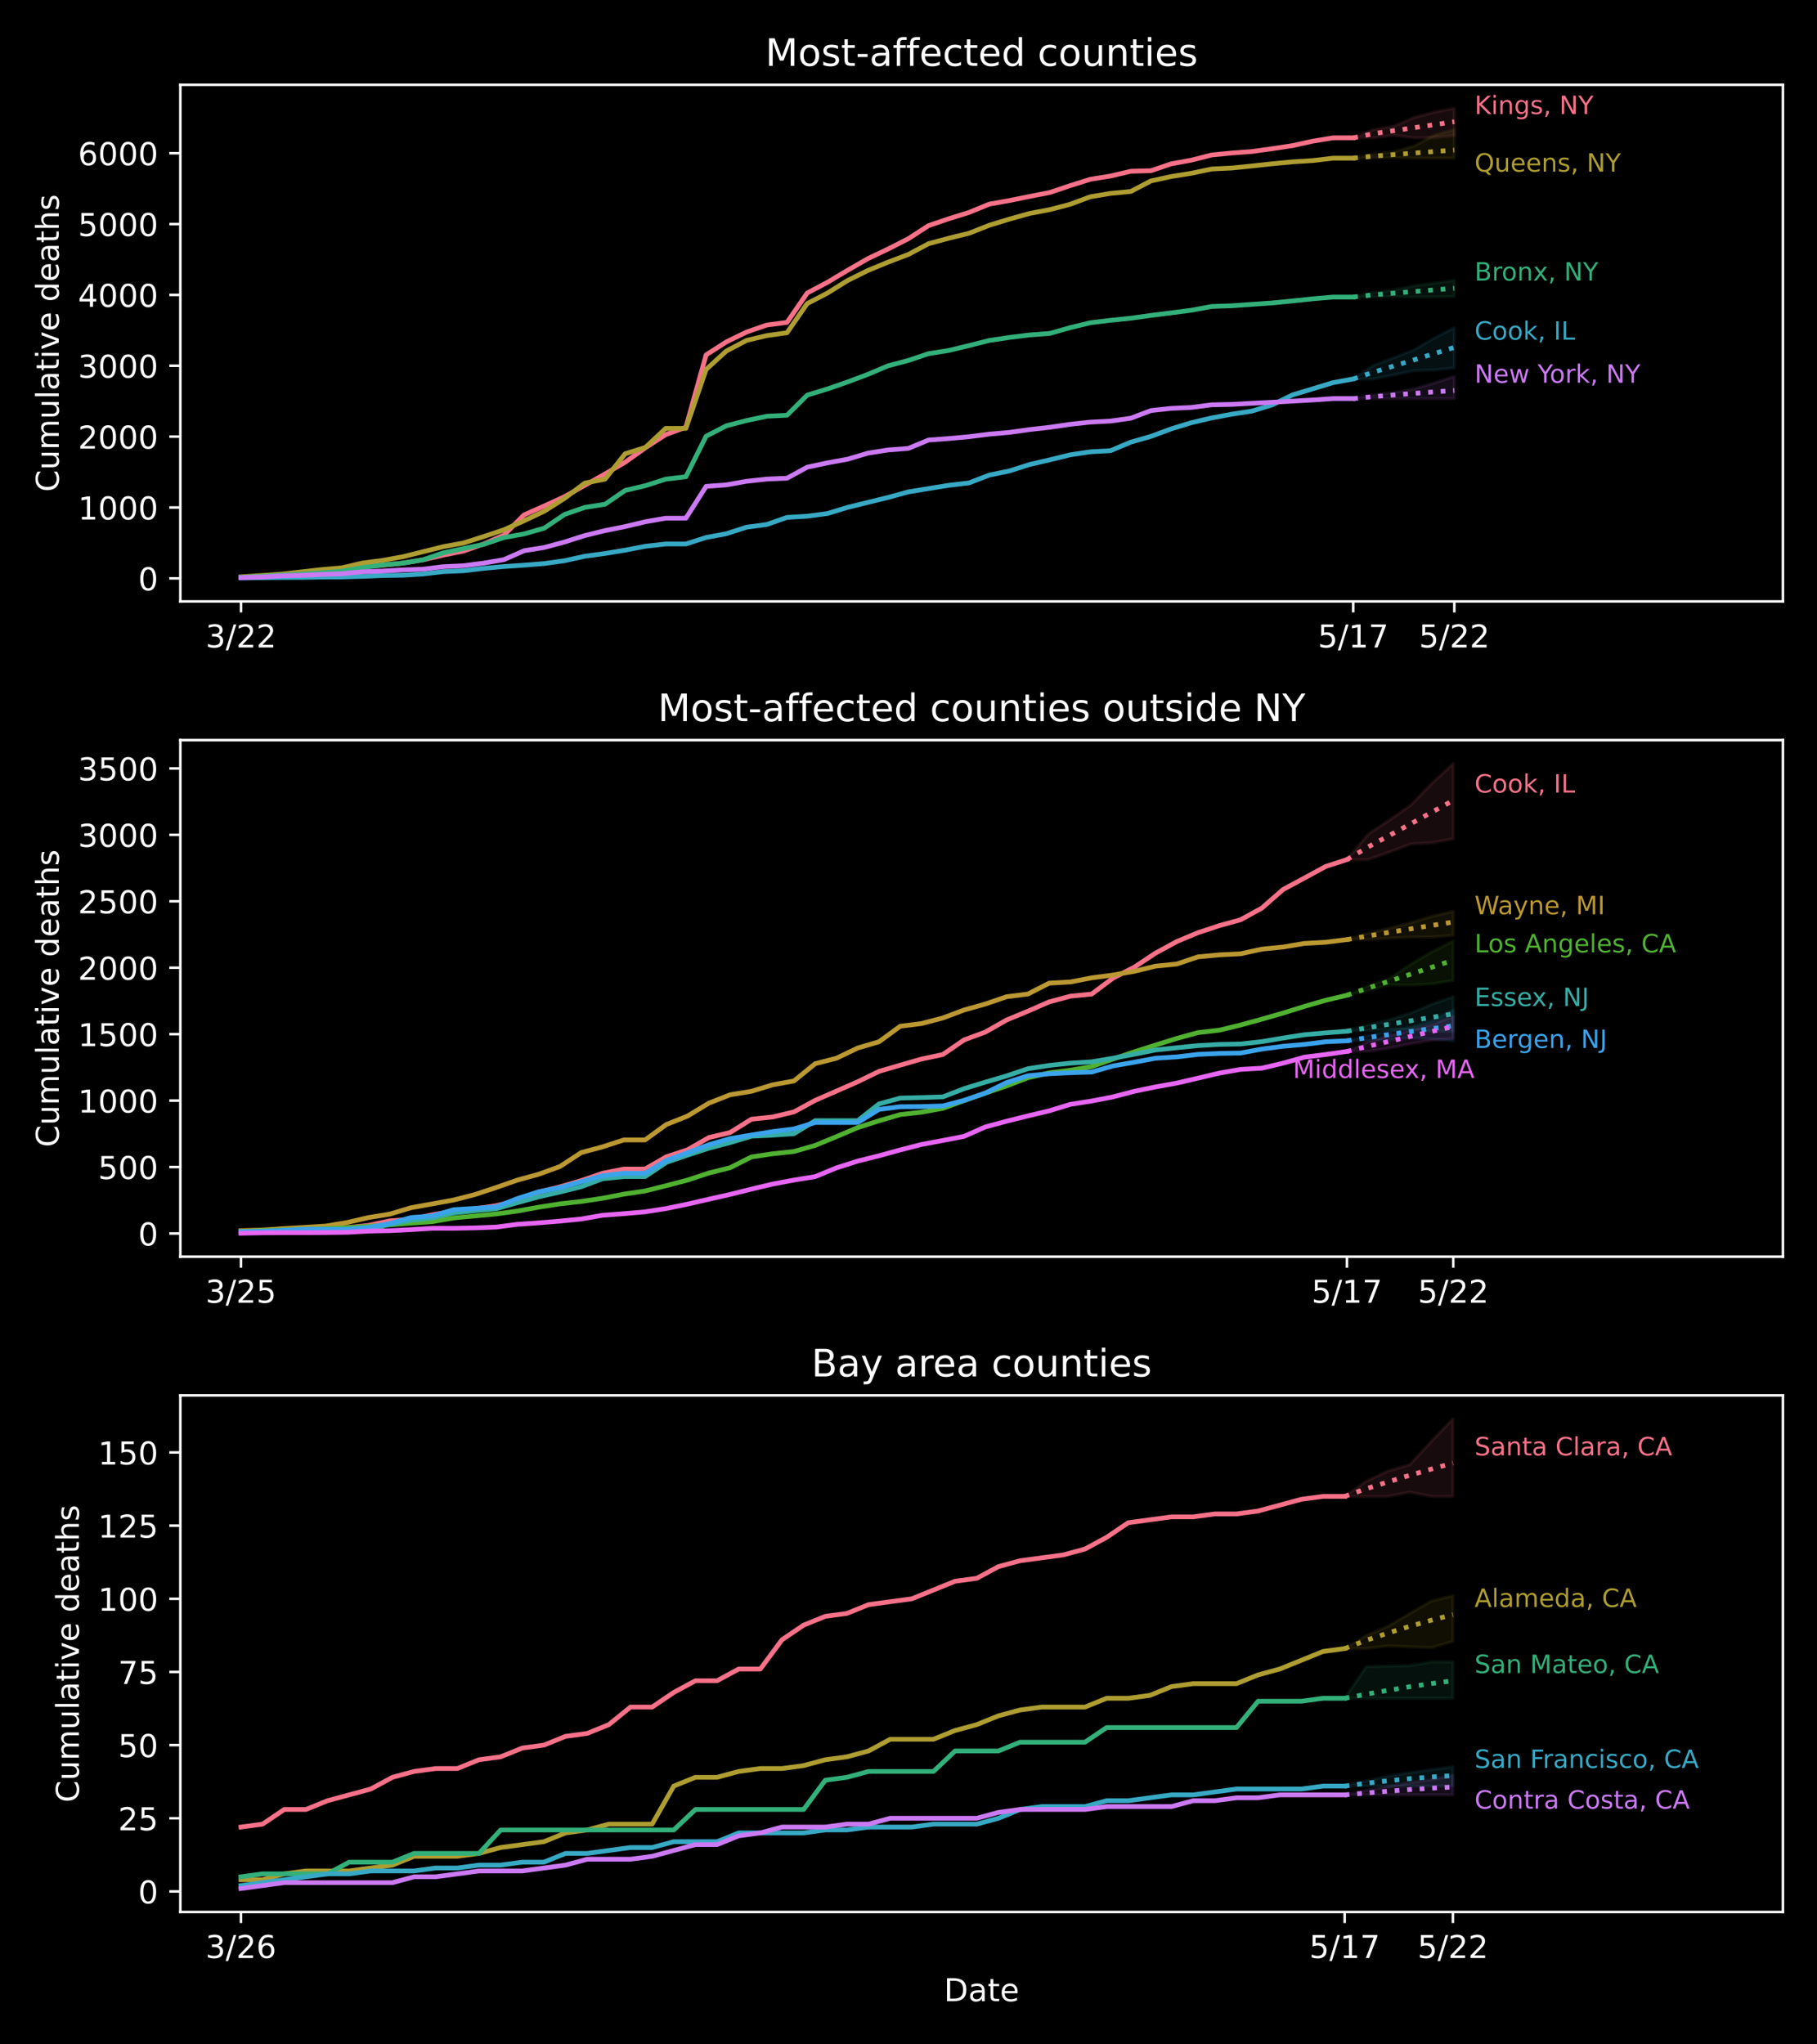 <?xml version="1.0" encoding="utf-8" standalone="no"?>
<!DOCTYPE svg PUBLIC "-//W3C//DTD SVG 1.1//EN"
  "http://www.w3.org/Graphics/SVG/1.1/DTD/svg11.dtd">
<!-- Created with matplotlib (https://matplotlib.org/) -->
<svg height="648pt" version="1.1" viewBox="0 0 576 648" width="576pt" xmlns="http://www.w3.org/2000/svg" xmlns:xlink="http://www.w3.org/1999/xlink">
 <defs>
  <style type="text/css">
*{stroke-linecap:butt;stroke-linejoin:round;}
  </style>
 </defs>
 <g id="figure_1">
  <g id="patch_1">
   <path d="M 0 648 
L 576 648 
L 576 0 
L 0 0 
z
"/>
  </g>
  <g id="axes_1">
   <g id="patch_2">
    <path d="M 57.17 190.627 
L 565.2 190.627 
L 565.2 26.88 
L 57.17 26.88 
z
"/>
   </g>
   <g id="PolyCollection_1">
    <defs>
     <path d="M 428.977 -604.313 
L 428.977 -604.313 
L 435.388 -604.321 
L 441.798 -605.125 
L 448.209 -604.313 
L 454.619 -604.415 
L 461.03 -605.068 
L 461.03 -613.677 
L 461.03 -613.677 
L 454.619 -612.43 
L 448.209 -610.735 
L 441.798 -607.965 
L 435.388 -606.912 
L 428.977 -604.313 
z
" id="m82492ebcd8" style="stroke:#f77189;stroke-opacity:0.1;"/>
    </defs>
    <g clip-path="url(#pdb36d6f028)">
     <use style="fill:#f77189;fill-opacity:0.1;stroke:#f77189;stroke-opacity:0.1;" x="0" xlink:href="#m82492ebcd8" y="648"/>
    </g>
   </g>
   <g id="PolyCollection_2">
    <defs>
     <path d="M 428.977 -597.867 
L 428.977 -597.867 
L 435.388 -597.932 
L 441.798 -598.033 
L 448.209 -597.867 
L 454.619 -597.867 
L 461.03 -597.867 
L 461.03 -606.897 
L 461.03 -606.897 
L 454.619 -605.136 
L 448.209 -601.669 
L 441.798 -599.911 
L 435.388 -599.06 
L 428.977 -597.867 
z
" id="m351bcc97b6" style="stroke:#ae9d31;stroke-opacity:0.1;"/>
    </defs>
    <g clip-path="url(#pdb36d6f028)">
     <use style="fill:#ae9d31;fill-opacity:0.1;stroke:#ae9d31;stroke-opacity:0.1;" x="0" xlink:href="#m351bcc97b6" y="648"/>
    </g>
   </g>
   <g id="PolyCollection_3">
    <defs>
     <path d="M 428.977 -553.846 
L 428.977 -553.846 
L 435.388 -553.846 
L 441.798 -553.982 
L 448.209 -553.846 
L 454.619 -553.866 
L 461.03 -554.052 
L 461.03 -559.114 
L 461.03 -559.114 
L 454.619 -558.254 
L 448.209 -557.356 
L 441.798 -556.087 
L 435.388 -555.277 
L 428.977 -553.846 
z
" id="m1dd6ef13ae" style="stroke:#33b07a;stroke-opacity:0.1;"/>
    </defs>
    <g clip-path="url(#pdb36d6f028)">
     <use style="fill:#33b07a;fill-opacity:0.1;stroke:#33b07a;stroke-opacity:0.1;" x="0" xlink:href="#m1dd6ef13ae" y="648"/>
    </g>
   </g>
   <g id="PolyCollection_4">
    <defs>
     <path d="M 428.977 -527.883 
L 428.977 -527.883 
L 435.388 -527.883 
L 441.798 -529.156 
L 448.209 -530.519 
L 454.619 -530.725 
L 461.03 -531.398 
L 461.03 -544.112 
L 461.03 -544.112 
L 454.619 -540.806 
L 448.209 -537.083 
L 441.798 -534.585 
L 435.388 -532.18 
L 428.977 -527.883 
z
" id="m725b42e6d6" style="stroke:#38a9c5;stroke-opacity:0.1;"/>
    </defs>
    <g clip-path="url(#pdb36d6f028)">
     <use style="fill:#38a9c5;fill-opacity:0.1;stroke:#38a9c5;stroke-opacity:0.1;" x="0" xlink:href="#m725b42e6d6" y="648"/>
    </g>
   </g>
   <g id="PolyCollection_5">
    <defs>
     <path d="M 428.977 -521.662 
L 428.977 -521.662 
L 435.388 -521.662 
L 441.798 -521.662 
L 448.209 -521.662 
L 454.619 -521.662 
L 461.03 -521.662 
L 461.03 -528.674 
L 461.03 -528.674 
L 454.619 -526.599 
L 448.209 -524.69 
L 441.798 -523.597 
L 435.388 -522.791 
L 428.977 -521.662 
z
" id="m25006c004f" style="stroke:#cc7af4;stroke-opacity:0.1;"/>
    </defs>
    <g clip-path="url(#pdb36d6f028)">
     <use style="fill:#cc7af4;fill-opacity:0.1;stroke:#cc7af4;stroke-opacity:0.1;" x="0" xlink:href="#m25006c004f" y="648"/>
    </g>
   </g>
   <g id="matplotlib.axis_1">
    <g id="xtick_1">
     <g id="line2d_1">
      <defs>
       <path d="M 0 0 
L 0 3.5 
" id="mabc19416ef" style="stroke:#ffffff;stroke-width:0.8;"/>
      </defs>
      <g>
       <use style="fill:#ffffff;stroke:#ffffff;stroke-width:0.8;" x="76.401" xlink:href="#mabc19416ef" y="190.627"/>
      </g>
     </g>
     <g id="text_1">
      <!-- 3/22 -->
      <defs>
       <path d="M 40.578 39.312 
Q 47.656 37.797 51.625 33 
Q 55.609 28.219 55.609 21.188 
Q 55.609 10.406 48.188 4.484 
Q 40.766 -1.422 27.094 -1.422 
Q 22.516 -1.422 17.656 -0.516 
Q 12.797 0.391 7.625 2.203 
L 7.625 11.719 
Q 11.719 9.328 16.594 8.109 
Q 21.484 6.891 26.812 6.891 
Q 36.078 6.891 40.938 10.547 
Q 45.797 14.203 45.797 21.188 
Q 45.797 27.641 41.281 31.266 
Q 36.766 34.906 28.719 34.906 
L 20.219 34.906 
L 20.219 43.016 
L 29.109 43.016 
Q 36.375 43.016 40.234 45.922 
Q 44.094 48.828 44.094 54.297 
Q 44.094 59.906 40.109 62.906 
Q 36.141 65.922 28.719 65.922 
Q 24.656 65.922 20.016 65.031 
Q 15.375 64.156 9.812 62.312 
L 9.812 71.094 
Q 15.438 72.656 20.344 73.438 
Q 25.25 74.219 29.594 74.219 
Q 40.828 74.219 47.359 69.109 
Q 53.906 64.016 53.906 55.328 
Q 53.906 49.266 50.438 45.094 
Q 46.969 40.922 40.578 39.312 
z
" id="DejaVuSans-51"/>
       <path d="M 25.391 72.906 
L 33.688 72.906 
L 8.297 -9.281 
L 0 -9.281 
z
" id="DejaVuSans-47"/>
       <path d="M 19.188 8.297 
L 53.609 8.297 
L 53.609 0 
L 7.328 0 
L 7.328 8.297 
Q 12.938 14.109 22.625 23.891 
Q 32.328 33.688 34.812 36.531 
Q 39.547 41.844 41.422 45.531 
Q 43.312 49.219 43.312 52.781 
Q 43.312 58.594 39.234 62.25 
Q 35.156 65.922 28.609 65.922 
Q 23.969 65.922 18.812 64.312 
Q 13.672 62.703 7.812 59.422 
L 7.812 69.391 
Q 13.766 71.781 18.938 73 
Q 24.125 74.219 28.422 74.219 
Q 39.75 74.219 46.484 68.547 
Q 53.219 62.891 53.219 53.422 
Q 53.219 48.922 51.531 44.891 
Q 49.859 40.875 45.406 35.406 
Q 44.188 33.984 37.641 27.219 
Q 31.109 20.453 19.188 8.297 
z
" id="DejaVuSans-50"/>
      </defs>
      <g style="fill:#ffffff;" transform="translate(65.173 205.225)scale(0.1 -0.1)">
       <use xlink:href="#DejaVuSans-51"/>
       <use x="63.623" xlink:href="#DejaVuSans-47"/>
       <use x="97.314" xlink:href="#DejaVuSans-50"/>
       <use x="160.938" xlink:href="#DejaVuSans-50"/>
      </g>
     </g>
    </g>
    <g id="xtick_2">
     <g id="line2d_2">
      <g>
       <use style="fill:#ffffff;stroke:#ffffff;stroke-width:0.8;" x="428.977" xlink:href="#mabc19416ef" y="190.627"/>
      </g>
     </g>
     <g id="text_2">
      <!-- 5/17 -->
      <defs>
       <path d="M 10.797 72.906 
L 49.516 72.906 
L 49.516 64.594 
L 19.828 64.594 
L 19.828 46.734 
Q 21.969 47.469 24.109 47.828 
Q 26.266 48.188 28.422 48.188 
Q 40.625 48.188 47.75 41.5 
Q 54.891 34.812 54.891 23.391 
Q 54.891 11.625 47.562 5.094 
Q 40.234 -1.422 26.906 -1.422 
Q 22.312 -1.422 17.547 -0.641 
Q 12.797 0.141 7.719 1.703 
L 7.719 11.625 
Q 12.109 9.234 16.797 8.062 
Q 21.484 6.891 26.703 6.891 
Q 35.156 6.891 40.078 11.328 
Q 45.016 15.766 45.016 23.391 
Q 45.016 31 40.078 35.438 
Q 35.156 39.891 26.703 39.891 
Q 22.75 39.891 18.812 39.016 
Q 14.891 38.141 10.797 36.281 
z
" id="DejaVuSans-53"/>
       <path d="M 12.406 8.297 
L 28.516 8.297 
L 28.516 63.922 
L 10.984 60.406 
L 10.984 69.391 
L 28.422 72.906 
L 38.281 72.906 
L 38.281 8.297 
L 54.391 8.297 
L 54.391 0 
L 12.406 0 
z
" id="DejaVuSans-49"/>
       <path d="M 8.203 72.906 
L 55.078 72.906 
L 55.078 68.703 
L 28.609 0 
L 18.312 0 
L 43.219 64.594 
L 8.203 64.594 
z
" id="DejaVuSans-55"/>
      </defs>
      <g style="fill:#ffffff;" transform="translate(417.749 205.225)scale(0.1 -0.1)">
       <use xlink:href="#DejaVuSans-53"/>
       <use x="63.623" xlink:href="#DejaVuSans-47"/>
       <use x="97.314" xlink:href="#DejaVuSans-49"/>
       <use x="160.938" xlink:href="#DejaVuSans-55"/>
      </g>
     </g>
    </g>
    <g id="xtick_3">
     <g id="line2d_3">
      <g>
       <use style="fill:#ffffff;stroke:#ffffff;stroke-width:0.8;" x="461.03" xlink:href="#mabc19416ef" y="190.627"/>
      </g>
     </g>
     <g id="text_3">
      <!-- 5/22 -->
      <g style="fill:#ffffff;" transform="translate(449.802 205.225)scale(0.1 -0.1)">
       <use xlink:href="#DejaVuSans-53"/>
       <use x="63.623" xlink:href="#DejaVuSans-47"/>
       <use x="97.314" xlink:href="#DejaVuSans-50"/>
       <use x="160.938" xlink:href="#DejaVuSans-50"/>
      </g>
     </g>
    </g>
   </g>
   <g id="matplotlib.axis_2">
    <g id="ytick_1">
     <g id="line2d_4">
      <defs>
       <path d="M 0 0 
L -3.5 0 
" id="m9f0d1f2c30" style="stroke:#ffffff;stroke-width:0.8;"/>
      </defs>
      <g>
       <use style="fill:#ffffff;stroke:#ffffff;stroke-width:0.8;" x="57.17" xlink:href="#m9f0d1f2c30" y="183.318"/>
      </g>
     </g>
     <g id="text_4">
      <!-- 0 -->
      <defs>
       <path d="M 31.781 66.406 
Q 24.172 66.406 20.328 58.906 
Q 16.5 51.422 16.5 36.375 
Q 16.5 21.391 20.328 13.891 
Q 24.172 6.391 31.781 6.391 
Q 39.453 6.391 43.281 13.891 
Q 47.125 21.391 47.125 36.375 
Q 47.125 51.422 43.281 58.906 
Q 39.453 66.406 31.781 66.406 
z
M 31.781 74.219 
Q 44.047 74.219 50.516 64.516 
Q 56.984 54.828 56.984 36.375 
Q 56.984 17.969 50.516 8.266 
Q 44.047 -1.422 31.781 -1.422 
Q 19.531 -1.422 13.062 8.266 
Q 6.594 17.969 6.594 36.375 
Q 6.594 54.828 13.062 64.516 
Q 19.531 74.219 31.781 74.219 
z
" id="DejaVuSans-48"/>
      </defs>
      <g style="fill:#ffffff;" transform="translate(43.807 187.118)scale(0.1 -0.1)">
       <use xlink:href="#DejaVuSans-48"/>
      </g>
     </g>
    </g>
    <g id="ytick_2">
     <g id="line2d_5">
      <g>
       <use style="fill:#ffffff;stroke:#ffffff;stroke-width:0.8;" x="57.17" xlink:href="#m9f0d1f2c30" y="160.859"/>
      </g>
     </g>
     <g id="text_5">
      <!-- 1000 -->
      <g style="fill:#ffffff;" transform="translate(24.72 164.658)scale(0.1 -0.1)">
       <use xlink:href="#DejaVuSans-49"/>
       <use x="63.623" xlink:href="#DejaVuSans-48"/>
       <use x="127.246" xlink:href="#DejaVuSans-48"/>
       <use x="190.869" xlink:href="#DejaVuSans-48"/>
      </g>
     </g>
    </g>
    <g id="ytick_3">
     <g id="line2d_6">
      <g>
       <use style="fill:#ffffff;stroke:#ffffff;stroke-width:0.8;" x="57.17" xlink:href="#m9f0d1f2c30" y="138.399"/>
      </g>
     </g>
     <g id="text_6">
      <!-- 2000 -->
      <g style="fill:#ffffff;" transform="translate(24.72 142.198)scale(0.1 -0.1)">
       <use xlink:href="#DejaVuSans-50"/>
       <use x="63.623" xlink:href="#DejaVuSans-48"/>
       <use x="127.246" xlink:href="#DejaVuSans-48"/>
       <use x="190.869" xlink:href="#DejaVuSans-48"/>
      </g>
     </g>
    </g>
    <g id="ytick_4">
     <g id="line2d_7">
      <g>
       <use style="fill:#ffffff;stroke:#ffffff;stroke-width:0.8;" x="57.17" xlink:href="#m9f0d1f2c30" y="115.94"/>
      </g>
     </g>
     <g id="text_7">
      <!-- 3000 -->
      <g style="fill:#ffffff;" transform="translate(24.72 119.739)scale(0.1 -0.1)">
       <use xlink:href="#DejaVuSans-51"/>
       <use x="63.623" xlink:href="#DejaVuSans-48"/>
       <use x="127.246" xlink:href="#DejaVuSans-48"/>
       <use x="190.869" xlink:href="#DejaVuSans-48"/>
      </g>
     </g>
    </g>
    <g id="ytick_5">
     <g id="line2d_8">
      <g>
       <use style="fill:#ffffff;stroke:#ffffff;stroke-width:0.8;" x="57.17" xlink:href="#m9f0d1f2c30" y="93.48"/>
      </g>
     </g>
     <g id="text_8">
      <!-- 4000 -->
      <defs>
       <path d="M 37.797 64.312 
L 12.891 25.391 
L 37.797 25.391 
z
M 35.203 72.906 
L 47.609 72.906 
L 47.609 25.391 
L 58.016 25.391 
L 58.016 17.188 
L 47.609 17.188 
L 47.609 0 
L 37.797 0 
L 37.797 17.188 
L 4.891 17.188 
L 4.891 26.703 
z
" id="DejaVuSans-52"/>
      </defs>
      <g style="fill:#ffffff;" transform="translate(24.72 97.279)scale(0.1 -0.1)">
       <use xlink:href="#DejaVuSans-52"/>
       <use x="63.623" xlink:href="#DejaVuSans-48"/>
       <use x="127.246" xlink:href="#DejaVuSans-48"/>
       <use x="190.869" xlink:href="#DejaVuSans-48"/>
      </g>
     </g>
    </g>
    <g id="ytick_6">
     <g id="line2d_9">
      <g>
       <use style="fill:#ffffff;stroke:#ffffff;stroke-width:0.8;" x="57.17" xlink:href="#m9f0d1f2c30" y="71.02"/>
      </g>
     </g>
     <g id="text_9">
      <!-- 5000 -->
      <g style="fill:#ffffff;" transform="translate(24.72 74.82)scale(0.1 -0.1)">
       <use xlink:href="#DejaVuSans-53"/>
       <use x="63.623" xlink:href="#DejaVuSans-48"/>
       <use x="127.246" xlink:href="#DejaVuSans-48"/>
       <use x="190.869" xlink:href="#DejaVuSans-48"/>
      </g>
     </g>
    </g>
    <g id="ytick_7">
     <g id="line2d_10">
      <g>
       <use style="fill:#ffffff;stroke:#ffffff;stroke-width:0.8;" x="57.17" xlink:href="#m9f0d1f2c30" y="48.561"/>
      </g>
     </g>
     <g id="text_10">
      <!-- 6000 -->
      <defs>
       <path d="M 33.016 40.375 
Q 26.375 40.375 22.484 35.828 
Q 18.609 31.297 18.609 23.391 
Q 18.609 15.531 22.484 10.953 
Q 26.375 6.391 33.016 6.391 
Q 39.656 6.391 43.531 10.953 
Q 47.406 15.531 47.406 23.391 
Q 47.406 31.297 43.531 35.828 
Q 39.656 40.375 33.016 40.375 
z
M 52.594 71.297 
L 52.594 62.312 
Q 48.875 64.062 45.094 64.984 
Q 41.312 65.922 37.594 65.922 
Q 27.828 65.922 22.672 59.328 
Q 17.531 52.734 16.797 39.406 
Q 19.672 43.656 24.016 45.922 
Q 28.375 48.188 33.594 48.188 
Q 44.578 48.188 50.953 41.516 
Q 57.328 34.859 57.328 23.391 
Q 57.328 12.156 50.688 5.359 
Q 44.047 -1.422 33.016 -1.422 
Q 20.359 -1.422 13.672 8.266 
Q 6.984 17.969 6.984 36.375 
Q 6.984 53.656 15.188 63.938 
Q 23.391 74.219 37.203 74.219 
Q 40.922 74.219 44.703 73.484 
Q 48.484 72.75 52.594 71.297 
z
" id="DejaVuSans-54"/>
      </defs>
      <g style="fill:#ffffff;" transform="translate(24.72 52.36)scale(0.1 -0.1)">
       <use xlink:href="#DejaVuSans-54"/>
       <use x="63.623" xlink:href="#DejaVuSans-48"/>
       <use x="127.246" xlink:href="#DejaVuSans-48"/>
       <use x="190.869" xlink:href="#DejaVuSans-48"/>
      </g>
     </g>
    </g>
    <g id="text_11">
     <!-- Cumulative deaths -->
     <defs>
      <path d="M 64.406 67.281 
L 64.406 56.891 
Q 59.422 61.531 53.781 63.812 
Q 48.141 66.109 41.797 66.109 
Q 29.297 66.109 22.656 58.469 
Q 16.016 50.828 16.016 36.375 
Q 16.016 21.969 22.656 14.328 
Q 29.297 6.688 41.797 6.688 
Q 48.141 6.688 53.781 8.984 
Q 59.422 11.281 64.406 15.922 
L 64.406 5.609 
Q 59.234 2.094 53.438 0.328 
Q 47.656 -1.422 41.219 -1.422 
Q 24.656 -1.422 15.125 8.703 
Q 5.609 18.844 5.609 36.375 
Q 5.609 53.953 15.125 64.078 
Q 24.656 74.219 41.219 74.219 
Q 47.75 74.219 53.531 72.484 
Q 59.328 70.75 64.406 67.281 
z
" id="DejaVuSans-67"/>
      <path d="M 8.5 21.578 
L 8.5 54.688 
L 17.484 54.688 
L 17.484 21.922 
Q 17.484 14.156 20.5 10.266 
Q 23.531 6.391 29.594 6.391 
Q 36.859 6.391 41.078 11.031 
Q 45.312 15.672 45.312 23.688 
L 45.312 54.688 
L 54.297 54.688 
L 54.297 0 
L 45.312 0 
L 45.312 8.406 
Q 42.047 3.422 37.719 1 
Q 33.406 -1.422 27.688 -1.422 
Q 18.266 -1.422 13.375 4.438 
Q 8.5 10.297 8.5 21.578 
z
M 31.109 56 
z
" id="DejaVuSans-117"/>
      <path d="M 52 44.188 
Q 55.375 50.25 60.062 53.125 
Q 64.75 56 71.094 56 
Q 79.641 56 84.281 50.016 
Q 88.922 44.047 88.922 33.016 
L 88.922 0 
L 79.891 0 
L 79.891 32.719 
Q 79.891 40.578 77.094 44.375 
Q 74.312 48.188 68.609 48.188 
Q 61.625 48.188 57.562 43.547 
Q 53.516 38.922 53.516 30.906 
L 53.516 0 
L 44.484 0 
L 44.484 32.719 
Q 44.484 40.625 41.703 44.406 
Q 38.922 48.188 33.109 48.188 
Q 26.219 48.188 22.156 43.531 
Q 18.109 38.875 18.109 30.906 
L 18.109 0 
L 9.078 0 
L 9.078 54.688 
L 18.109 54.688 
L 18.109 46.188 
Q 21.188 51.219 25.484 53.609 
Q 29.781 56 35.688 56 
Q 41.656 56 45.828 52.969 
Q 50 49.953 52 44.188 
z
" id="DejaVuSans-109"/>
      <path d="M 9.422 75.984 
L 18.406 75.984 
L 18.406 0 
L 9.422 0 
z
" id="DejaVuSans-108"/>
      <path d="M 34.281 27.484 
Q 23.391 27.484 19.188 25 
Q 14.984 22.516 14.984 16.5 
Q 14.984 11.719 18.141 8.906 
Q 21.297 6.109 26.703 6.109 
Q 34.188 6.109 38.703 11.406 
Q 43.219 16.703 43.219 25.484 
L 43.219 27.484 
z
M 52.203 31.203 
L 52.203 0 
L 43.219 0 
L 43.219 8.297 
Q 40.141 3.328 35.547 0.953 
Q 30.953 -1.422 24.312 -1.422 
Q 15.922 -1.422 10.953 3.297 
Q 6 8.016 6 15.922 
Q 6 25.141 12.172 29.828 
Q 18.359 34.516 30.609 34.516 
L 43.219 34.516 
L 43.219 35.406 
Q 43.219 41.609 39.141 45 
Q 35.062 48.391 27.688 48.391 
Q 23 48.391 18.547 47.266 
Q 14.109 46.141 10.016 43.891 
L 10.016 52.203 
Q 14.938 54.109 19.578 55.047 
Q 24.219 56 28.609 56 
Q 40.484 56 46.344 49.844 
Q 52.203 43.703 52.203 31.203 
z
" id="DejaVuSans-97"/>
      <path d="M 18.312 70.219 
L 18.312 54.688 
L 36.812 54.688 
L 36.812 47.703 
L 18.312 47.703 
L 18.312 18.016 
Q 18.312 11.328 20.141 9.422 
Q 21.969 7.516 27.594 7.516 
L 36.812 7.516 
L 36.812 0 
L 27.594 0 
Q 17.188 0 13.234 3.875 
Q 9.281 7.766 9.281 18.016 
L 9.281 47.703 
L 2.688 47.703 
L 2.688 54.688 
L 9.281 54.688 
L 9.281 70.219 
z
" id="DejaVuSans-116"/>
      <path d="M 9.422 54.688 
L 18.406 54.688 
L 18.406 0 
L 9.422 0 
z
M 9.422 75.984 
L 18.406 75.984 
L 18.406 64.594 
L 9.422 64.594 
z
" id="DejaVuSans-105"/>
      <path d="M 2.984 54.688 
L 12.5 54.688 
L 29.594 8.797 
L 46.688 54.688 
L 56.203 54.688 
L 35.688 0 
L 23.484 0 
z
" id="DejaVuSans-118"/>
      <path d="M 56.203 29.594 
L 56.203 25.203 
L 14.891 25.203 
Q 15.484 15.922 20.484 11.062 
Q 25.484 6.203 34.422 6.203 
Q 39.594 6.203 44.453 7.469 
Q 49.312 8.734 54.109 11.281 
L 54.109 2.781 
Q 49.266 0.734 44.188 -0.344 
Q 39.109 -1.422 33.891 -1.422 
Q 20.797 -1.422 13.156 6.188 
Q 5.516 13.812 5.516 26.812 
Q 5.516 40.234 12.766 48.109 
Q 20.016 56 32.328 56 
Q 43.359 56 49.781 48.891 
Q 56.203 41.797 56.203 29.594 
z
M 47.219 32.234 
Q 47.125 39.594 43.094 43.984 
Q 39.062 48.391 32.422 48.391 
Q 24.906 48.391 20.391 44.141 
Q 15.875 39.891 15.188 32.172 
z
" id="DejaVuSans-101"/>
      <path id="DejaVuSans-32"/>
      <path d="M 45.406 46.391 
L 45.406 75.984 
L 54.391 75.984 
L 54.391 0 
L 45.406 0 
L 45.406 8.203 
Q 42.578 3.328 38.25 0.953 
Q 33.938 -1.422 27.875 -1.422 
Q 17.969 -1.422 11.734 6.484 
Q 5.516 14.406 5.516 27.297 
Q 5.516 40.188 11.734 48.094 
Q 17.969 56 27.875 56 
Q 33.938 56 38.25 53.625 
Q 42.578 51.266 45.406 46.391 
z
M 14.797 27.297 
Q 14.797 17.391 18.875 11.75 
Q 22.953 6.109 30.078 6.109 
Q 37.203 6.109 41.297 11.75 
Q 45.406 17.391 45.406 27.297 
Q 45.406 37.203 41.297 42.844 
Q 37.203 48.484 30.078 48.484 
Q 22.953 48.484 18.875 42.844 
Q 14.797 37.203 14.797 27.297 
z
" id="DejaVuSans-100"/>
      <path d="M 54.891 33.016 
L 54.891 0 
L 45.906 0 
L 45.906 32.719 
Q 45.906 40.484 42.875 44.328 
Q 39.844 48.188 33.797 48.188 
Q 26.516 48.188 22.312 43.547 
Q 18.109 38.922 18.109 30.906 
L 18.109 0 
L 9.078 0 
L 9.078 75.984 
L 18.109 75.984 
L 18.109 46.188 
Q 21.344 51.125 25.703 53.562 
Q 30.078 56 35.797 56 
Q 45.219 56 50.047 50.172 
Q 54.891 44.344 54.891 33.016 
z
" id="DejaVuSans-104"/>
      <path d="M 44.281 53.078 
L 44.281 44.578 
Q 40.484 46.531 36.375 47.5 
Q 32.281 48.484 27.875 48.484 
Q 21.188 48.484 17.844 46.438 
Q 14.5 44.391 14.5 40.281 
Q 14.5 37.156 16.891 35.375 
Q 19.281 33.594 26.516 31.984 
L 29.594 31.297 
Q 39.156 29.25 43.188 25.516 
Q 47.219 21.781 47.219 15.094 
Q 47.219 7.469 41.188 3.016 
Q 35.156 -1.422 24.609 -1.422 
Q 20.219 -1.422 15.453 -0.562 
Q 10.688 0.297 5.422 2 
L 5.422 11.281 
Q 10.406 8.688 15.234 7.391 
Q 20.062 6.109 24.812 6.109 
Q 31.156 6.109 34.562 8.281 
Q 37.984 10.453 37.984 14.406 
Q 37.984 18.062 35.516 20.016 
Q 33.062 21.969 24.703 23.781 
L 21.578 24.516 
Q 13.234 26.266 9.516 29.906 
Q 5.812 33.547 5.812 39.891 
Q 5.812 47.609 11.281 51.797 
Q 16.75 56 26.812 56 
Q 31.781 56 36.172 55.266 
Q 40.578 54.547 44.281 53.078 
z
" id="DejaVuSans-115"/>
     </defs>
     <g style="fill:#ffffff;" transform="translate(18.64 155.928)rotate(-90)scale(0.1 -0.1)">
      <use xlink:href="#DejaVuSans-67"/>
      <use x="69.824" xlink:href="#DejaVuSans-117"/>
      <use x="133.203" xlink:href="#DejaVuSans-109"/>
      <use x="230.615" xlink:href="#DejaVuSans-117"/>
      <use x="293.994" xlink:href="#DejaVuSans-108"/>
      <use x="321.777" xlink:href="#DejaVuSans-97"/>
      <use x="383.057" xlink:href="#DejaVuSans-116"/>
      <use x="422.266" xlink:href="#DejaVuSans-105"/>
      <use x="450.049" xlink:href="#DejaVuSans-118"/>
      <use x="509.229" xlink:href="#DejaVuSans-101"/>
      <use x="570.752" xlink:href="#DejaVuSans-32"/>
      <use x="602.539" xlink:href="#DejaVuSans-100"/>
      <use x="666.016" xlink:href="#DejaVuSans-101"/>
      <use x="727.539" xlink:href="#DejaVuSans-97"/>
      <use x="788.818" xlink:href="#DejaVuSans-116"/>
      <use x="828.027" xlink:href="#DejaVuSans-104"/>
      <use x="891.406" xlink:href="#DejaVuSans-115"/>
     </g>
    </g>
   </g>
   <g id="line2d_11">
    <path clip-path="url(#pdb36d6f028)" d="M 76.401 183.004 
L 82.812 182.712 
L 89.222 182.308 
L 95.633 181.881 
L 102.043 181.499 
L 108.454 181.028 
L 114.864 179.568 
L 121.275 179.163 
L 127.685 178.49 
L 134.096 177.456 
L 140.506 175.952 
L 146.917 174.671 
L 153.327 172.425 
L 159.738 169.618 
L 166.148 163.195 
L 172.559 160.365 
L 178.969 157.422 
L 185.379 153.829 
L 191.79 150.235 
L 198.2 146.485 
L 204.611 141.925 
L 211.021 137.77 
L 217.432 135.434 
L 223.842 112.481 
L 230.253 108.371 
L 236.663 105.249 
L 243.074 103.025 
L 249.484 102.194 
L 255.895 92.874 
L 262.305 89.482 
L 268.716 85.664 
L 275.126 81.981 
L 281.537 78.926 
L 287.947 75.669 
L 294.358 71.514 
L 300.768 69.336 
L 307.178 67.337 
L 313.589 64.709 
L 319.999 63.564 
L 326.41 62.261 
L 332.82 61.003 
L 339.231 58.847 
L 345.641 56.826 
L 352.052 55.793 
L 358.462 54.288 
L 364.873 54.108 
L 371.283 51.93 
L 377.694 50.762 
L 384.104 49.122 
L 390.515 48.493 
L 396.925 48.022 
L 403.336 47.123 
L 409.746 46.157 
L 416.156 44.743 
L 422.567 43.687 
L 428.977 43.687 
" style="fill:none;stroke:#f77189;stroke-linecap:square;stroke-width:1.5;"/>
   </g>
   <g id="line2d_12">
    <path clip-path="url(#pdb36d6f028)" d="M 428.977 43.687 
L 435.388 42.369 
L 441.798 41.429 
L 448.209 40.486 
L 454.619 39.539 
L 461.03 38.59 
" style="fill:none;stroke:#f77189;stroke-dasharray:1.5,2.475;stroke-dashoffset:0;stroke-width:1.5;"/>
   </g>
   <g id="line2d_13">
    <path clip-path="url(#pdb36d6f028)" d="M 76.401 182.847 
L 82.812 182.42 
L 89.222 181.971 
L 95.633 181.252 
L 102.043 180.533 
L 108.454 179.972 
L 114.864 178.467 
L 121.275 177.636 
L 127.685 176.468 
L 134.096 174.874 
L 140.506 173.279 
L 146.917 172.111 
L 153.327 170.067 
L 159.738 167.934 
L 166.148 165.059 
L 172.559 162.027 
L 178.969 157.961 
L 185.379 153.133 
L 191.79 151.875 
L 198.2 143.812 
L 204.611 141.813 
L 211.021 135.794 
L 217.432 135.794 
L 223.842 117.107 
L 230.253 111.268 
L 236.663 107.899 
L 243.074 106.372 
L 249.484 105.473 
L 255.895 96.22 
L 262.305 92.896 
L 268.716 88.898 
L 275.126 85.731 
L 281.537 83.081 
L 287.947 80.655 
L 294.358 77.242 
L 300.768 75.512 
L 307.178 73.94 
L 313.589 71.402 
L 319.999 69.448 
L 326.41 67.651 
L 332.82 66.439 
L 339.231 64.754 
L 345.641 62.373 
L 352.052 61.295 
L 358.462 60.689 
L 364.873 57.342 
L 371.283 55.95 
L 377.694 54.917 
L 384.104 53.569 
L 390.515 53.255 
L 396.925 52.603 
L 403.336 51.907 
L 409.746 51.301 
L 416.156 50.896 
L 422.567 50.133 
L 428.977 50.133 
" style="fill:none;stroke:#ae9d31;stroke-linecap:square;stroke-width:1.5;"/>
   </g>
   <g id="line2d_14">
    <path clip-path="url(#pdb36d6f028)" d="M 428.977 50.133 
L 435.388 49.493 
L 441.798 49.007 
L 448.209 48.52 
L 454.619 48.033 
L 461.03 47.546 
" style="fill:none;stroke:#ae9d31;stroke-dasharray:1.5,2.475;stroke-dashoffset:0;stroke-width:1.5;"/>
   </g>
   <g id="line2d_15">
    <path clip-path="url(#pdb36d6f028)" d="M 76.401 183.004 
L 82.812 182.69 
L 89.222 182.33 
L 95.633 181.971 
L 102.043 181.544 
L 108.454 181.05 
L 114.864 179.905 
L 121.275 179.096 
L 127.685 178.49 
L 134.096 177.434 
L 140.506 175.233 
L 146.917 173.863 
L 153.327 172.538 
L 159.738 170.382 
L 166.148 169.236 
L 172.559 167.395 
L 178.969 163.06 
L 185.379 160.836 
L 191.79 159.826 
L 198.2 155.446 
L 204.611 153.941 
L 211.021 151.875 
L 217.432 151.111 
L 223.842 138.264 
L 230.253 134.963 
L 236.663 133.301 
L 243.074 131.931 
L 249.484 131.616 
L 255.895 125.238 
L 262.305 123.284 
L 268.716 121.06 
L 275.126 118.657 
L 281.537 115.94 
L 287.947 114.255 
L 294.358 112.099 
L 300.768 111.088 
L 307.178 109.539 
L 313.589 107.921 
L 319.999 106.956 
L 326.41 106.17 
L 332.82 105.675 
L 339.231 103.856 
L 345.641 102.307 
L 352.052 101.52 
L 358.462 100.869 
L 364.873 99.971 
L 371.283 99.162 
L 377.694 98.331 
L 384.104 97.141 
L 390.515 96.916 
L 396.925 96.467 
L 403.336 96.018 
L 409.746 95.389 
L 416.156 94.715 
L 422.567 94.154 
L 428.977 94.154 
" style="fill:none;stroke:#33b07a;stroke-linecap:square;stroke-width:1.5;"/>
   </g>
   <g id="line2d_16">
    <path clip-path="url(#pdb36d6f028)" d="M 428.977 94.154 
L 435.388 93.451 
L 441.798 92.932 
L 448.209 92.412 
L 454.619 91.89 
L 461.03 91.37 
" style="fill:none;stroke:#33b07a;stroke-dasharray:1.5,2.475;stroke-dashoffset:0;stroke-width:1.5;"/>
   </g>
   <g id="line2d_17">
    <path clip-path="url(#pdb36d6f028)" d="M 76.401 183.184 
L 82.812 183.116 
L 89.222 183.049 
L 95.633 183.026 
L 102.043 182.914 
L 108.454 182.869 
L 114.864 182.69 
L 121.275 182.42 
L 127.685 182.33 
L 134.096 181.948 
L 140.506 181.185 
L 146.917 180.915 
L 153.327 180.152 
L 159.738 179.568 
L 166.148 179.141 
L 172.559 178.624 
L 178.969 177.726 
L 185.379 176.311 
L 191.79 175.435 
L 198.2 174.379 
L 204.611 173.144 
L 211.021 172.425 
L 217.432 172.425 
L 223.842 170.359 
L 230.253 169.169 
L 236.663 167.103 
L 243.074 166.249 
L 249.484 164.003 
L 255.895 163.621 
L 262.305 162.768 
L 268.716 160.814 
L 275.126 159.242 
L 281.537 157.67 
L 287.947 155.918 
L 294.358 154.862 
L 300.768 153.829 
L 307.178 153.065 
L 313.589 150.595 
L 319.999 149.27 
L 326.41 147.226 
L 332.82 145.743 
L 339.231 144.171 
L 345.641 143.206 
L 352.052 142.846 
L 358.462 140.151 
L 364.873 138.309 
L 371.283 135.929 
L 377.694 133.975 
L 384.104 132.47 
L 390.515 131.279 
L 396.925 130.291 
L 403.336 128.315 
L 409.746 125.17 
L 416.156 123.239 
L 422.567 121.285 
L 428.977 120.117 
" style="fill:none;stroke:#38a9c5;stroke-linecap:square;stroke-width:1.5;"/>
   </g>
   <g id="line2d_18">
    <path clip-path="url(#pdb36d6f028)" d="M 428.977 120.117 
L 435.388 117.972 
L 441.798 116.025 
L 448.209 114.067 
L 454.619 112.09 
L 461.03 110.109 
" style="fill:none;stroke:#38a9c5;stroke-dasharray:1.5,2.475;stroke-dashoffset:0;stroke-width:1.5;"/>
   </g>
   <g id="line2d_19">
    <path clip-path="url(#pdb36d6f028)" d="M 76.401 183.094 
L 82.812 182.892 
L 89.222 182.532 
L 95.633 182.353 
L 102.043 182.083 
L 108.454 181.859 
L 114.864 181.23 
L 121.275 181.005 
L 127.685 180.646 
L 134.096 180.421 
L 140.506 179.613 
L 146.917 179.321 
L 153.327 178.49 
L 159.738 177.389 
L 166.148 174.559 
L 172.559 173.526 
L 178.969 171.797 
L 185.379 169.753 
L 191.79 168.181 
L 198.2 166.9 
L 204.611 165.373 
L 211.021 164.25 
L 217.432 164.25 
L 223.842 154.166 
L 230.253 153.694 
L 236.663 152.549 
L 243.074 151.852 
L 249.484 151.583 
L 255.895 148.079 
L 262.305 146.709 
L 268.716 145.541 
L 275.126 143.632 
L 281.537 142.622 
L 287.947 142.127 
L 294.358 139.477 
L 300.768 139.006 
L 307.178 138.422 
L 313.589 137.613 
L 319.999 137.052 
L 326.41 136.153 
L 332.82 135.434 
L 339.231 134.491 
L 345.641 133.795 
L 352.052 133.458 
L 358.462 132.56 
L 364.873 130.134 
L 371.283 129.438 
L 377.694 129.146 
L 384.104 128.315 
L 390.515 128.18 
L 396.925 127.821 
L 403.336 127.506 
L 409.746 127.147 
L 416.156 126.788 
L 422.567 126.338 
L 428.977 126.338 
" style="fill:none;stroke:#cc7af4;stroke-linecap:square;stroke-width:1.5;"/>
   </g>
   <g id="line2d_20">
    <path clip-path="url(#pdb36d6f028)" d="M 428.977 126.338 
L 435.388 125.718 
L 441.798 125.2 
L 448.209 124.696 
L 454.619 124.212 
L 461.03 123.761 
" style="fill:none;stroke:#cc7af4;stroke-dasharray:1.5,2.475;stroke-dashoffset:0;stroke-width:1.5;"/>
   </g>
   <g id="patch_3">
    <path d="M 57.17 190.627 
L 57.17 26.88 
" style="fill:none;stroke:#ffffff;stroke-linecap:square;stroke-linejoin:miter;stroke-width:0.8;"/>
   </g>
   <g id="patch_4">
    <path d="M 565.2 190.627 
L 565.2 26.88 
" style="fill:none;stroke:#ffffff;stroke-linecap:square;stroke-linejoin:miter;stroke-width:0.8;"/>
   </g>
   <g id="patch_5">
    <path d="M 57.17 190.627 
L 565.2 190.627 
" style="fill:none;stroke:#ffffff;stroke-linecap:square;stroke-linejoin:miter;stroke-width:0.8;"/>
   </g>
   <g id="patch_6">
    <path d="M 57.17 26.88 
L 565.2 26.88 
" style="fill:none;stroke:#ffffff;stroke-linecap:square;stroke-linejoin:miter;stroke-width:0.8;"/>
   </g>
   <g id="text_12">
    <!-- Kings, NY -->
    <defs>
     <path d="M 9.812 72.906 
L 19.672 72.906 
L 19.672 42.094 
L 52.391 72.906 
L 65.094 72.906 
L 28.906 38.922 
L 67.672 0 
L 54.688 0 
L 19.672 35.109 
L 19.672 0 
L 9.812 0 
z
" id="DejaVuSans-75"/>
     <path d="M 54.891 33.016 
L 54.891 0 
L 45.906 0 
L 45.906 32.719 
Q 45.906 40.484 42.875 44.328 
Q 39.844 48.188 33.797 48.188 
Q 26.516 48.188 22.312 43.547 
Q 18.109 38.922 18.109 30.906 
L 18.109 0 
L 9.078 0 
L 9.078 54.688 
L 18.109 54.688 
L 18.109 46.188 
Q 21.344 51.125 25.703 53.562 
Q 30.078 56 35.797 56 
Q 45.219 56 50.047 50.172 
Q 54.891 44.344 54.891 33.016 
z
" id="DejaVuSans-110"/>
     <path d="M 45.406 27.984 
Q 45.406 37.75 41.375 43.109 
Q 37.359 48.484 30.078 48.484 
Q 22.859 48.484 18.828 43.109 
Q 14.797 37.75 14.797 27.984 
Q 14.797 18.266 18.828 12.891 
Q 22.859 7.516 30.078 7.516 
Q 37.359 7.516 41.375 12.891 
Q 45.406 18.266 45.406 27.984 
z
M 54.391 6.781 
Q 54.391 -7.172 48.188 -13.984 
Q 42 -20.797 29.203 -20.797 
Q 24.469 -20.797 20.266 -20.094 
Q 16.062 -19.391 12.109 -17.922 
L 12.109 -9.188 
Q 16.062 -11.328 19.922 -12.344 
Q 23.781 -13.375 27.781 -13.375 
Q 36.625 -13.375 41.016 -8.766 
Q 45.406 -4.156 45.406 5.172 
L 45.406 9.625 
Q 42.625 4.781 38.281 2.391 
Q 33.938 0 27.875 0 
Q 17.828 0 11.672 7.656 
Q 5.516 15.328 5.516 27.984 
Q 5.516 40.672 11.672 48.328 
Q 17.828 56 27.875 56 
Q 33.938 56 38.281 53.609 
Q 42.625 51.219 45.406 46.391 
L 45.406 54.688 
L 54.391 54.688 
z
" id="DejaVuSans-103"/>
     <path d="M 11.719 12.406 
L 22.016 12.406 
L 22.016 4 
L 14.016 -11.625 
L 7.719 -11.625 
L 11.719 4 
z
" id="DejaVuSans-44"/>
     <path d="M 9.812 72.906 
L 23.094 72.906 
L 55.422 11.922 
L 55.422 72.906 
L 64.984 72.906 
L 64.984 0 
L 51.703 0 
L 19.391 60.984 
L 19.391 0 
L 9.812 0 
z
" id="DejaVuSans-78"/>
     <path d="M -0.203 72.906 
L 10.406 72.906 
L 30.609 42.922 
L 50.688 72.906 
L 61.281 72.906 
L 35.5 34.719 
L 35.5 0 
L 25.594 0 
L 25.594 34.719 
z
" id="DejaVuSans-89"/>
    </defs>
    <g style="fill:#f77189;" transform="translate(467.44 36.148)scale(0.08 -0.08)">
     <use xlink:href="#DejaVuSans-75"/>
     <use x="65.576" xlink:href="#DejaVuSans-105"/>
     <use x="93.359" xlink:href="#DejaVuSans-110"/>
     <use x="156.738" xlink:href="#DejaVuSans-103"/>
     <use x="220.215" xlink:href="#DejaVuSans-115"/>
     <use x="272.314" xlink:href="#DejaVuSans-44"/>
     <use x="304.102" xlink:href="#DejaVuSans-32"/>
     <use x="335.889" xlink:href="#DejaVuSans-78"/>
     <use x="410.693" xlink:href="#DejaVuSans-89"/>
    </g>
   </g>
   <g id="text_13">
    <!-- Queens, NY -->
    <defs>
     <path d="M 39.406 66.219 
Q 28.656 66.219 22.328 58.203 
Q 16.016 50.203 16.016 36.375 
Q 16.016 22.609 22.328 14.594 
Q 28.656 6.594 39.406 6.594 
Q 50.141 6.594 56.422 14.594 
Q 62.703 22.609 62.703 36.375 
Q 62.703 50.203 56.422 58.203 
Q 50.141 66.219 39.406 66.219 
z
M 53.219 1.312 
L 66.219 -12.891 
L 54.297 -12.891 
L 43.5 -1.219 
Q 41.891 -1.312 41.031 -1.359 
Q 40.188 -1.422 39.406 -1.422 
Q 24.031 -1.422 14.812 8.859 
Q 5.609 19.141 5.609 36.375 
Q 5.609 53.656 14.812 63.938 
Q 24.031 74.219 39.406 74.219 
Q 54.734 74.219 63.906 63.938 
Q 73.094 53.656 73.094 36.375 
Q 73.094 23.688 67.984 14.641 
Q 62.891 5.609 53.219 1.312 
z
" id="DejaVuSans-81"/>
    </defs>
    <g style="fill:#ae9d31;" transform="translate(467.44 54.403)scale(0.08 -0.08)">
     <use xlink:href="#DejaVuSans-81"/>
     <use x="78.711" xlink:href="#DejaVuSans-117"/>
     <use x="142.09" xlink:href="#DejaVuSans-101"/>
     <use x="203.613" xlink:href="#DejaVuSans-101"/>
     <use x="265.137" xlink:href="#DejaVuSans-110"/>
     <use x="328.516" xlink:href="#DejaVuSans-115"/>
     <use x="380.615" xlink:href="#DejaVuSans-44"/>
     <use x="412.402" xlink:href="#DejaVuSans-32"/>
     <use x="444.189" xlink:href="#DejaVuSans-78"/>
     <use x="518.994" xlink:href="#DejaVuSans-89"/>
    </g>
   </g>
   <g id="text_14">
    <!-- Bronx, NY -->
    <defs>
     <path d="M 19.672 34.812 
L 19.672 8.109 
L 35.5 8.109 
Q 43.453 8.109 47.281 11.406 
Q 51.125 14.703 51.125 21.484 
Q 51.125 28.328 47.281 31.562 
Q 43.453 34.812 35.5 34.812 
z
M 19.672 64.797 
L 19.672 42.828 
L 34.281 42.828 
Q 41.5 42.828 45.031 45.531 
Q 48.578 48.25 48.578 53.812 
Q 48.578 59.328 45.031 62.062 
Q 41.5 64.797 34.281 64.797 
z
M 9.812 72.906 
L 35.016 72.906 
Q 46.297 72.906 52.391 68.219 
Q 58.5 63.531 58.5 54.891 
Q 58.5 48.188 55.375 44.234 
Q 52.25 40.281 46.188 39.312 
Q 53.469 37.75 57.5 32.781 
Q 61.531 27.828 61.531 20.406 
Q 61.531 10.641 54.891 5.312 
Q 48.25 0 35.984 0 
L 9.812 0 
z
" id="DejaVuSans-66"/>
     <path d="M 41.109 46.297 
Q 39.594 47.172 37.812 47.578 
Q 36.031 48 33.891 48 
Q 26.266 48 22.188 43.047 
Q 18.109 38.094 18.109 28.812 
L 18.109 0 
L 9.078 0 
L 9.078 54.688 
L 18.109 54.688 
L 18.109 46.188 
Q 20.953 51.172 25.484 53.578 
Q 30.031 56 36.531 56 
Q 37.453 56 38.578 55.875 
Q 39.703 55.766 41.062 55.516 
z
" id="DejaVuSans-114"/>
     <path d="M 30.609 48.391 
Q 23.391 48.391 19.188 42.75 
Q 14.984 37.109 14.984 27.297 
Q 14.984 17.484 19.156 11.844 
Q 23.344 6.203 30.609 6.203 
Q 37.797 6.203 41.984 11.859 
Q 46.188 17.531 46.188 27.297 
Q 46.188 37.016 41.984 42.703 
Q 37.797 48.391 30.609 48.391 
z
M 30.609 56 
Q 42.328 56 49.016 48.375 
Q 55.719 40.766 55.719 27.297 
Q 55.719 13.875 49.016 6.219 
Q 42.328 -1.422 30.609 -1.422 
Q 18.844 -1.422 12.172 6.219 
Q 5.516 13.875 5.516 27.297 
Q 5.516 40.766 12.172 48.375 
Q 18.844 56 30.609 56 
z
" id="DejaVuSans-111"/>
     <path d="M 54.891 54.688 
L 35.109 28.078 
L 55.906 0 
L 45.312 0 
L 29.391 21.484 
L 13.484 0 
L 2.875 0 
L 24.125 28.609 
L 4.688 54.688 
L 15.281 54.688 
L 29.781 35.203 
L 44.281 54.688 
z
" id="DejaVuSans-120"/>
    </defs>
    <g style="fill:#33b07a;" transform="translate(467.44 88.928)scale(0.08 -0.08)">
     <use xlink:href="#DejaVuSans-66"/>
     <use x="68.604" xlink:href="#DejaVuSans-114"/>
     <use x="107.467" xlink:href="#DejaVuSans-111"/>
     <use x="168.648" xlink:href="#DejaVuSans-110"/>
     <use x="232.027" xlink:href="#DejaVuSans-120"/>
     <use x="291.207" xlink:href="#DejaVuSans-44"/>
     <use x="322.994" xlink:href="#DejaVuSans-32"/>
     <use x="354.781" xlink:href="#DejaVuSans-78"/>
     <use x="429.586" xlink:href="#DejaVuSans-89"/>
    </g>
   </g>
   <g id="text_15">
    <!-- Cook, IL -->
    <defs>
     <path d="M 9.078 75.984 
L 18.109 75.984 
L 18.109 31.109 
L 44.922 54.688 
L 56.391 54.688 
L 27.391 29.109 
L 57.625 0 
L 45.906 0 
L 18.109 26.703 
L 18.109 0 
L 9.078 0 
z
" id="DejaVuSans-107"/>
     <path d="M 9.812 72.906 
L 19.672 72.906 
L 19.672 0 
L 9.812 0 
z
" id="DejaVuSans-73"/>
     <path d="M 9.812 72.906 
L 19.672 72.906 
L 19.672 8.297 
L 55.172 8.297 
L 55.172 0 
L 9.812 0 
z
" id="DejaVuSans-76"/>
    </defs>
    <g style="fill:#38a9c5;" transform="translate(467.44 107.667)scale(0.08 -0.08)">
     <use xlink:href="#DejaVuSans-67"/>
     <use x="69.824" xlink:href="#DejaVuSans-111"/>
     <use x="131.006" xlink:href="#DejaVuSans-111"/>
     <use x="192.188" xlink:href="#DejaVuSans-107"/>
     <use x="250.098" xlink:href="#DejaVuSans-44"/>
     <use x="281.885" xlink:href="#DejaVuSans-32"/>
     <use x="313.672" xlink:href="#DejaVuSans-73"/>
     <use x="343.164" xlink:href="#DejaVuSans-76"/>
    </g>
   </g>
   <g id="text_16">
    <!-- New York, NY -->
    <defs>
     <path d="M 4.203 54.688 
L 13.188 54.688 
L 24.422 12.016 
L 35.594 54.688 
L 46.188 54.688 
L 57.422 12.016 
L 68.609 54.688 
L 77.594 54.688 
L 63.281 0 
L 52.688 0 
L 40.922 44.828 
L 29.109 0 
L 18.5 0 
z
" id="DejaVuSans-119"/>
    </defs>
    <g style="fill:#cc7af4;" transform="translate(467.44 121.319)scale(0.08 -0.08)">
     <use xlink:href="#DejaVuSans-78"/>
     <use x="74.805" xlink:href="#DejaVuSans-101"/>
     <use x="136.328" xlink:href="#DejaVuSans-119"/>
     <use x="218.115" xlink:href="#DejaVuSans-32"/>
     <use x="249.902" xlink:href="#DejaVuSans-89"/>
     <use x="297.736" xlink:href="#DejaVuSans-111"/>
     <use x="358.918" xlink:href="#DejaVuSans-114"/>
     <use x="400.031" xlink:href="#DejaVuSans-107"/>
     <use x="457.941" xlink:href="#DejaVuSans-44"/>
     <use x="489.729" xlink:href="#DejaVuSans-32"/>
     <use x="521.516" xlink:href="#DejaVuSans-78"/>
     <use x="596.32" xlink:href="#DejaVuSans-89"/>
    </g>
   </g>
   <g id="text_17">
    <!-- Most-affected counties -->
    <defs>
     <path d="M 9.812 72.906 
L 24.516 72.906 
L 43.109 23.297 
L 61.812 72.906 
L 76.516 72.906 
L 76.516 0 
L 66.891 0 
L 66.891 64.016 
L 48.094 14.016 
L 38.188 14.016 
L 19.391 64.016 
L 19.391 0 
L 9.812 0 
z
" id="DejaVuSans-77"/>
     <path d="M 4.891 31.391 
L 31.203 31.391 
L 31.203 23.391 
L 4.891 23.391 
z
" id="DejaVuSans-45"/>
     <path d="M 37.109 75.984 
L 37.109 68.5 
L 28.516 68.5 
Q 23.688 68.5 21.797 66.547 
Q 19.922 64.594 19.922 59.516 
L 19.922 54.688 
L 34.719 54.688 
L 34.719 47.703 
L 19.922 47.703 
L 19.922 0 
L 10.891 0 
L 10.891 47.703 
L 2.297 47.703 
L 2.297 54.688 
L 10.891 54.688 
L 10.891 58.5 
Q 10.891 67.625 15.141 71.797 
Q 19.391 75.984 28.609 75.984 
z
" id="DejaVuSans-102"/>
     <path d="M 48.781 52.594 
L 48.781 44.188 
Q 44.969 46.297 41.141 47.344 
Q 37.312 48.391 33.406 48.391 
Q 24.656 48.391 19.812 42.844 
Q 14.984 37.312 14.984 27.297 
Q 14.984 17.281 19.812 11.734 
Q 24.656 6.203 33.406 6.203 
Q 37.312 6.203 41.141 7.25 
Q 44.969 8.297 48.781 10.406 
L 48.781 2.094 
Q 45.016 0.344 40.984 -0.531 
Q 36.969 -1.422 32.422 -1.422 
Q 20.062 -1.422 12.781 6.344 
Q 5.516 14.109 5.516 27.297 
Q 5.516 40.672 12.859 48.328 
Q 20.219 56 33.016 56 
Q 37.156 56 41.109 55.141 
Q 45.062 54.297 48.781 52.594 
z
" id="DejaVuSans-99"/>
    </defs>
    <g style="fill:#ffffff;" transform="translate(242.63 20.88)scale(0.12 -0.12)">
     <use xlink:href="#DejaVuSans-77"/>
     <use x="86.279" xlink:href="#DejaVuSans-111"/>
     <use x="147.461" xlink:href="#DejaVuSans-115"/>
     <use x="199.561" xlink:href="#DejaVuSans-116"/>
     <use x="238.77" xlink:href="#DejaVuSans-45"/>
     <use x="274.854" xlink:href="#DejaVuSans-97"/>
     <use x="336.133" xlink:href="#DejaVuSans-102"/>
     <use x="371.338" xlink:href="#DejaVuSans-102"/>
     <use x="406.543" xlink:href="#DejaVuSans-101"/>
     <use x="468.066" xlink:href="#DejaVuSans-99"/>
     <use x="523.047" xlink:href="#DejaVuSans-116"/>
     <use x="562.256" xlink:href="#DejaVuSans-101"/>
     <use x="623.779" xlink:href="#DejaVuSans-100"/>
     <use x="687.256" xlink:href="#DejaVuSans-32"/>
     <use x="719.043" xlink:href="#DejaVuSans-99"/>
     <use x="774.023" xlink:href="#DejaVuSans-111"/>
     <use x="835.205" xlink:href="#DejaVuSans-117"/>
     <use x="898.584" xlink:href="#DejaVuSans-110"/>
     <use x="961.963" xlink:href="#DejaVuSans-116"/>
     <use x="1001.172" xlink:href="#DejaVuSans-105"/>
     <use x="1028.955" xlink:href="#DejaVuSans-101"/>
     <use x="1090.479" xlink:href="#DejaVuSans-115"/>
    </g>
   </g>
  </g>
  <g id="axes_2">
   <g id="patch_7">
    <path d="M 57.17 398.333 
L 565.2 398.333 
L 565.2 234.587 
L 57.17 234.587 
z
"/>
   </g>
   <g id="PolyCollection_6">
    <defs>
     <path d="M 426.983 -375.539 
L 426.983 -375.539 
L 433.726 -375.539 
L 440.468 -377.925 
L 447.21 -380.481 
L 453.953 -380.867 
L 460.695 -382.13 
L 460.695 -405.97 
L 460.695 -405.97 
L 453.953 -399.771 
L 447.21 -392.79 
L 440.468 -388.106 
L 433.726 -383.596 
L 426.983 -375.539 
z
" id="m92fbd3f083" style="stroke:#f77189;stroke-opacity:0.1;"/>
    </defs>
    <g clip-path="url(#p0fa071da05)">
     <use style="fill:#f77189;fill-opacity:0.1;stroke:#f77189;stroke-opacity:0.1;" x="0" xlink:href="#m92fbd3f083" y="648"/>
    </g>
   </g>
   <g id="PolyCollection_7">
    <defs>
     <path d="M 426.983 -350.185 
L 426.983 -350.185 
L 433.726 -350.185 
L 440.468 -350.644 
L 447.21 -350.958 
L 453.953 -351.016 
L 460.695 -351.546 
L 460.695 -359.135 
L 460.695 -359.135 
L 453.953 -357.545 
L 447.21 -355.527 
L 440.468 -353.762 
L 433.726 -352.197 
L 426.983 -350.185 
z
" id="m0e9dc81439" style="stroke:#bb9832;stroke-opacity:0.1;"/>
    </defs>
    <g clip-path="url(#p0fa071da05)">
     <use style="fill:#bb9832;fill-opacity:0.1;stroke:#bb9832;stroke-opacity:0.1;" x="0" xlink:href="#m0e9dc81439" y="648"/>
    </g>
   </g>
   <g id="PolyCollection_8">
    <defs>
     <path d="M 426.983 -332.539 
L 426.983 -332.539 
L 433.726 -333.986 
L 440.468 -335.896 
L 447.21 -335.744 
L 453.953 -336.142 
L 460.695 -337.236 
L 460.695 -349.708 
L 460.695 -349.708 
L 453.953 -346.333 
L 447.21 -342.339 
L 440.468 -337.866 
L 433.726 -335.522 
L 426.983 -332.539 
z
" id="ma0e164b50d" style="stroke:#50b131;stroke-opacity:0.1;"/>
    </defs>
    <g clip-path="url(#p0fa071da05)">
     <use style="fill:#50b131;fill-opacity:0.1;stroke:#50b131;stroke-opacity:0.1;" x="0" xlink:href="#ma0e164b50d" y="648"/>
    </g>
   </g>
   <g id="PolyCollection_9">
    <defs>
     <path d="M 426.983 -321.125 
L 426.983 -321.125 
L 433.726 -321.302 
L 440.468 -321.699 
L 447.21 -321.703 
L 453.953 -321.125 
L 460.695 -321.125 
L 460.695 -332.081 
L 460.695 -332.081 
L 453.953 -329.69 
L 447.21 -326.879 
L 440.468 -324.772 
L 433.726 -323.125 
L 426.983 -321.125 
z
" id="mc3c20e71b7" style="stroke:#36ada4;stroke-opacity:0.1;"/>
    </defs>
    <g clip-path="url(#p0fa071da05)">
     <use style="fill:#36ada4;fill-opacity:0.1;stroke:#36ada4;stroke-opacity:0.1;" x="0" xlink:href="#mc3c20e71b7" y="648"/>
    </g>
   </g>
   <g id="PolyCollection_10">
    <defs>
     <path d="M 426.983 -318.093 
L 426.983 -318.093 
L 433.726 -318.176 
L 440.468 -318.39 
L 447.21 -319.05 
L 453.953 -318.705 
L 460.695 -318.093 
L 460.695 -327.857 
L 460.695 -327.857 
L 453.953 -324.452 
L 447.21 -322.348 
L 440.468 -321.283 
L 433.726 -319.814 
L 426.983 -318.093 
z
" id="m3ad45b013f" style="stroke:#3ba3ec;stroke-opacity:0.1;"/>
    </defs>
    <g clip-path="url(#p0fa071da05)">
     <use style="fill:#3ba3ec;fill-opacity:0.1;stroke:#3ba3ec;stroke-opacity:0.1;" x="0" xlink:href="#m3ad45b013f" y="648"/>
    </g>
   </g>
   <g id="PolyCollection_11">
    <defs>
     <path d="M 426.983 -314.724 
L 426.983 -314.724 
L 433.726 -314.782 
L 440.468 -315.792 
L 447.21 -317.165 
L 453.953 -318.302 
L 460.695 -318.845 
L 460.695 -325.853 
L 460.695 -325.853 
L 453.953 -323.277 
L 447.21 -321.338 
L 440.468 -319.728 
L 433.726 -317.801 
L 426.983 -314.724 
z
" id="mfe2ec49c80" style="stroke:#e866f4;stroke-opacity:0.1;"/>
    </defs>
    <g clip-path="url(#p0fa071da05)">
     <use style="fill:#e866f4;fill-opacity:0.1;stroke:#e866f4;stroke-opacity:0.1;" x="0" xlink:href="#mfe2ec49c80" y="648"/>
    </g>
   </g>
   <g id="matplotlib.axis_3">
    <g id="xtick_4">
     <g id="line2d_21">
      <g>
       <use style="fill:#ffffff;stroke:#ffffff;stroke-width:0.8;" x="76.385" xlink:href="#mabc19416ef" y="398.333"/>
      </g>
     </g>
     <g id="text_18">
      <!-- 3/25 -->
      <g style="fill:#ffffff;" transform="translate(65.157 412.932)scale(0.1 -0.1)">
       <use xlink:href="#DejaVuSans-51"/>
       <use x="63.623" xlink:href="#DejaVuSans-47"/>
       <use x="97.314" xlink:href="#DejaVuSans-50"/>
       <use x="160.938" xlink:href="#DejaVuSans-53"/>
      </g>
     </g>
    </g>
    <g id="xtick_5">
     <g id="line2d_22">
      <g>
       <use style="fill:#ffffff;stroke:#ffffff;stroke-width:0.8;" x="426.983" xlink:href="#mabc19416ef" y="398.333"/>
      </g>
     </g>
     <g id="text_19">
      <!-- 5/17 -->
      <g style="fill:#ffffff;" transform="translate(415.755 412.932)scale(0.1 -0.1)">
       <use xlink:href="#DejaVuSans-53"/>
       <use x="63.623" xlink:href="#DejaVuSans-47"/>
       <use x="97.314" xlink:href="#DejaVuSans-49"/>
       <use x="160.938" xlink:href="#DejaVuSans-55"/>
      </g>
     </g>
    </g>
    <g id="xtick_6">
     <g id="line2d_23">
      <g>
       <use style="fill:#ffffff;stroke:#ffffff;stroke-width:0.8;" x="460.695" xlink:href="#mabc19416ef" y="398.333"/>
      </g>
     </g>
     <g id="text_20">
      <!-- 5/22 -->
      <g style="fill:#ffffff;" transform="translate(449.467 412.932)scale(0.1 -0.1)">
       <use xlink:href="#DejaVuSans-53"/>
       <use x="63.623" xlink:href="#DejaVuSans-47"/>
       <use x="97.314" xlink:href="#DejaVuSans-50"/>
       <use x="160.938" xlink:href="#DejaVuSans-50"/>
      </g>
     </g>
    </g>
   </g>
   <g id="matplotlib.axis_4">
    <g id="ytick_8">
     <g id="line2d_24">
      <g>
       <use style="fill:#ffffff;stroke:#ffffff;stroke-width:0.8;" x="57.17" xlink:href="#m9f0d1f2c30" y="390.975"/>
      </g>
     </g>
     <g id="text_21">
      <!-- 0 -->
      <g style="fill:#ffffff;" transform="translate(43.807 394.774)scale(0.1 -0.1)">
       <use xlink:href="#DejaVuSans-48"/>
      </g>
     </g>
    </g>
    <g id="ytick_9">
     <g id="line2d_25">
      <g>
       <use style="fill:#ffffff;stroke:#ffffff;stroke-width:0.8;" x="57.17" xlink:href="#m9f0d1f2c30" y="369.917"/>
      </g>
     </g>
     <g id="text_22">
      <!-- 500 -->
      <g style="fill:#ffffff;" transform="translate(31.082 373.716)scale(0.1 -0.1)">
       <use xlink:href="#DejaVuSans-53"/>
       <use x="63.623" xlink:href="#DejaVuSans-48"/>
       <use x="127.246" xlink:href="#DejaVuSans-48"/>
      </g>
     </g>
    </g>
    <g id="ytick_10">
     <g id="line2d_26">
      <g>
       <use style="fill:#ffffff;stroke:#ffffff;stroke-width:0.8;" x="57.17" xlink:href="#m9f0d1f2c30" y="348.859"/>
      </g>
     </g>
     <g id="text_23">
      <!-- 1000 -->
      <g style="fill:#ffffff;" transform="translate(24.72 352.658)scale(0.1 -0.1)">
       <use xlink:href="#DejaVuSans-49"/>
       <use x="63.623" xlink:href="#DejaVuSans-48"/>
       <use x="127.246" xlink:href="#DejaVuSans-48"/>
       <use x="190.869" xlink:href="#DejaVuSans-48"/>
      </g>
     </g>
    </g>
    <g id="ytick_11">
     <g id="line2d_27">
      <g>
       <use style="fill:#ffffff;stroke:#ffffff;stroke-width:0.8;" x="57.17" xlink:href="#m9f0d1f2c30" y="327.801"/>
      </g>
     </g>
     <g id="text_24">
      <!-- 1500 -->
      <g style="fill:#ffffff;" transform="translate(24.72 331.6)scale(0.1 -0.1)">
       <use xlink:href="#DejaVuSans-49"/>
       <use x="63.623" xlink:href="#DejaVuSans-53"/>
       <use x="127.246" xlink:href="#DejaVuSans-48"/>
       <use x="190.869" xlink:href="#DejaVuSans-48"/>
      </g>
     </g>
    </g>
    <g id="ytick_12">
     <g id="line2d_28">
      <g>
       <use style="fill:#ffffff;stroke:#ffffff;stroke-width:0.8;" x="57.17" xlink:href="#m9f0d1f2c30" y="306.743"/>
      </g>
     </g>
     <g id="text_25">
      <!-- 2000 -->
      <g style="fill:#ffffff;" transform="translate(24.72 310.543)scale(0.1 -0.1)">
       <use xlink:href="#DejaVuSans-50"/>
       <use x="63.623" xlink:href="#DejaVuSans-48"/>
       <use x="127.246" xlink:href="#DejaVuSans-48"/>
       <use x="190.869" xlink:href="#DejaVuSans-48"/>
      </g>
     </g>
    </g>
    <g id="ytick_13">
     <g id="line2d_29">
      <g>
       <use style="fill:#ffffff;stroke:#ffffff;stroke-width:0.8;" x="57.17" xlink:href="#m9f0d1f2c30" y="285.685"/>
      </g>
     </g>
     <g id="text_26">
      <!-- 2500 -->
      <g style="fill:#ffffff;" transform="translate(24.72 289.485)scale(0.1 -0.1)">
       <use xlink:href="#DejaVuSans-50"/>
       <use x="63.623" xlink:href="#DejaVuSans-53"/>
       <use x="127.246" xlink:href="#DejaVuSans-48"/>
       <use x="190.869" xlink:href="#DejaVuSans-48"/>
      </g>
     </g>
    </g>
    <g id="ytick_14">
     <g id="line2d_30">
      <g>
       <use style="fill:#ffffff;stroke:#ffffff;stroke-width:0.8;" x="57.17" xlink:href="#m9f0d1f2c30" y="264.628"/>
      </g>
     </g>
     <g id="text_27">
      <!-- 3000 -->
      <g style="fill:#ffffff;" transform="translate(24.72 268.427)scale(0.1 -0.1)">
       <use xlink:href="#DejaVuSans-51"/>
       <use x="63.623" xlink:href="#DejaVuSans-48"/>
       <use x="127.246" xlink:href="#DejaVuSans-48"/>
       <use x="190.869" xlink:href="#DejaVuSans-48"/>
      </g>
     </g>
    </g>
    <g id="ytick_15">
     <g id="line2d_31">
      <g>
       <use style="fill:#ffffff;stroke:#ffffff;stroke-width:0.8;" x="57.17" xlink:href="#m9f0d1f2c30" y="243.57"/>
      </g>
     </g>
     <g id="text_28">
      <!-- 3500 -->
      <g style="fill:#ffffff;" transform="translate(24.72 247.369)scale(0.1 -0.1)">
       <use xlink:href="#DejaVuSans-51"/>
       <use x="63.623" xlink:href="#DejaVuSans-53"/>
       <use x="127.246" xlink:href="#DejaVuSans-48"/>
       <use x="190.869" xlink:href="#DejaVuSans-48"/>
      </g>
     </g>
    </g>
    <g id="text_29">
     <!-- Cumulative deaths -->
     <g style="fill:#ffffff;" transform="translate(18.64 363.635)rotate(-90)scale(0.1 -0.1)">
      <use xlink:href="#DejaVuSans-67"/>
      <use x="69.824" xlink:href="#DejaVuSans-117"/>
      <use x="133.203" xlink:href="#DejaVuSans-109"/>
      <use x="230.615" xlink:href="#DejaVuSans-117"/>
      <use x="293.994" xlink:href="#DejaVuSans-108"/>
      <use x="321.777" xlink:href="#DejaVuSans-97"/>
      <use x="383.057" xlink:href="#DejaVuSans-116"/>
      <use x="422.266" xlink:href="#DejaVuSans-105"/>
      <use x="450.049" xlink:href="#DejaVuSans-118"/>
      <use x="509.229" xlink:href="#DejaVuSans-101"/>
      <use x="570.752" xlink:href="#DejaVuSans-32"/>
      <use x="602.539" xlink:href="#DejaVuSans-100"/>
      <use x="666.016" xlink:href="#DejaVuSans-101"/>
      <use x="727.539" xlink:href="#DejaVuSans-97"/>
      <use x="788.818" xlink:href="#DejaVuSans-116"/>
      <use x="828.027" xlink:href="#DejaVuSans-104"/>
      <use x="891.406" xlink:href="#DejaVuSans-115"/>
     </g>
    </g>
   </g>
   <g id="line2d_32">
    <path clip-path="url(#p0fa071da05)" d="M 76.385 390.427 
L 83.128 390.216 
L 89.87 390.132 
L 96.612 389.795 
L 103.355 389.29 
L 110.097 389.121 
L 116.839 388.405 
L 123.581 386.974 
L 130.324 386.468 
L 137.066 385.036 
L 143.808 383.941 
L 150.55 383.141 
L 157.293 382.172 
L 164.035 380.488 
L 170.777 377.834 
L 177.52 376.192 
L 184.262 374.213 
L 191.004 371.896 
L 197.746 370.548 
L 204.489 370.548 
L 211.231 366.674 
L 217.973 364.442 
L 224.715 360.567 
L 231.458 358.967 
L 238.2 354.755 
L 244.942 354.039 
L 251.684 352.439 
L 258.427 348.775 
L 265.169 345.827 
L 271.911 342.878 
L 278.654 339.593 
L 285.396 337.614 
L 292.138 335.677 
L 298.88 334.245 
L 305.623 329.612 
L 312.365 327.127 
L 319.107 323.295 
L 325.849 320.515 
L 332.592 317.567 
L 339.334 315.756 
L 346.076 315.082 
L 352.819 310.028 
L 359.561 306.575 
L 366.303 302.111 
L 373.045 298.447 
L 379.788 295.625 
L 386.53 293.393 
L 393.272 291.54 
L 400.014 287.833 
L 406.757 281.937 
L 413.499 278.315 
L 420.241 274.651 
L 426.983 272.461 
" style="fill:none;stroke:#f77189;stroke-linecap:square;stroke-width:1.5;"/>
   </g>
   <g id="line2d_33">
    <path clip-path="url(#p0fa071da05)" d="M 426.983 272.461 
L 433.726 268.44 
L 440.468 264.789 
L 447.21 261.117 
L 453.953 257.41 
L 460.695 253.694 
" style="fill:none;stroke:#f77189;stroke-dasharray:1.5,2.475;stroke-dashoffset:0;stroke-width:1.5;"/>
   </g>
   <g id="line2d_34">
    <path clip-path="url(#p0fa071da05)" d="M 76.385 390.09 
L 83.128 389.88 
L 89.87 389.416 
L 96.612 389.037 
L 103.355 388.616 
L 110.097 387.479 
L 116.839 385.921 
L 123.581 384.826 
L 130.324 382.804 
L 137.066 381.583 
L 143.808 380.361 
L 150.55 378.635 
L 157.293 376.403 
L 164.035 374.044 
L 170.777 372.191 
L 177.52 369.748 
L 184.262 365.326 
L 191.004 363.515 
L 197.746 361.325 
L 204.489 361.325 
L 211.231 356.44 
L 217.973 353.744 
L 224.715 349.659 
L 231.458 347.006 
L 238.2 345.911 
L 244.942 343.847 
L 251.684 342.626 
L 258.427 337.151 
L 265.169 335.424 
L 271.911 332.181 
L 278.654 330.202 
L 285.396 325.274 
L 292.138 324.432 
L 298.88 322.663 
L 305.623 320.136 
L 312.365 318.241 
L 319.107 315.925 
L 325.849 315.082 
L 332.592 311.629 
L 339.334 311.25 
L 346.076 309.944 
L 352.819 309.06 
L 359.561 307.88 
L 366.303 306.238 
L 373.045 305.564 
L 379.788 303.29 
L 386.53 302.658 
L 393.272 302.321 
L 400.014 300.847 
L 406.757 300.173 
L 413.499 299.036 
L 420.241 298.657 
L 426.983 297.815 
" style="fill:none;stroke:#bb9832;stroke-linecap:square;stroke-width:1.5;"/>
   </g>
   <g id="line2d_35">
    <path clip-path="url(#p0fa071da05)" d="M 426.983 297.815 
L 433.726 296.657 
L 440.468 295.526 
L 447.21 294.415 
L 453.953 293.324 
L 460.695 292.26 
" style="fill:none;stroke:#bb9832;stroke-dasharray:1.5,2.475;stroke-dashoffset:0;stroke-width:1.5;"/>
   </g>
   <g id="line2d_36">
    <path clip-path="url(#p0fa071da05)" d="M 76.385 390.427 
L 83.128 390.09 
L 89.87 389.88 
L 96.612 389.627 
L 103.355 389.416 
L 110.097 389.121 
L 116.839 388.7 
L 123.581 388.237 
L 130.324 387.69 
L 137.066 387.226 
L 143.808 386.047 
L 150.55 385.415 
L 157.293 384.784 
L 164.035 383.857 
L 170.777 382.636 
L 177.52 381.583 
L 184.262 380.825 
L 191.004 379.814 
L 197.746 378.508 
L 204.489 377.498 
L 211.231 375.813 
L 217.973 374.044 
L 224.715 371.812 
L 231.458 370.127 
L 238.2 366.716 
L 244.942 365.705 
L 251.684 364.989 
L 258.427 363.052 
L 265.169 360.272 
L 271.911 357.408 
L 278.654 355.26 
L 285.396 353.281 
L 292.138 352.523 
L 298.88 351.302 
L 305.623 348.859 
L 312.365 346.5 
L 319.107 344.184 
L 325.849 341.615 
L 332.592 340.057 
L 339.334 339.214 
L 346.076 338.077 
L 352.819 335.677 
L 359.561 333.402 
L 366.303 331.255 
L 373.045 329.149 
L 379.788 327.296 
L 386.53 326.538 
L 393.272 324.895 
L 400.014 323.042 
L 406.757 321.105 
L 413.499 318.999 
L 420.241 317.062 
L 426.983 315.461 
" style="fill:none;stroke:#50b131;stroke-linecap:square;stroke-width:1.5;"/>
   </g>
   <g id="line2d_37">
    <path clip-path="url(#p0fa071da05)" d="M 426.983 315.461 
L 433.726 313.17 
L 440.468 310.982 
L 447.21 308.779 
L 453.953 306.567 
L 460.695 304.347 
" style="fill:none;stroke:#50b131;stroke-dasharray:1.5,2.475;stroke-dashoffset:0;stroke-width:1.5;"/>
   </g>
   <g id="line2d_38">
    <path clip-path="url(#p0fa071da05)" d="M 76.385 390.68 
L 83.128 390.511 
L 89.87 390.385 
L 96.612 390.132 
L 103.355 390.132 
L 110.097 390.132 
L 116.839 389.669 
L 123.581 388.069 
L 130.324 386.805 
L 137.066 386.005 
L 143.808 384.447 
L 150.55 383.731 
L 157.293 383.141 
L 164.035 381.204 
L 170.777 379.351 
L 177.52 377.834 
L 184.262 376.15 
L 191.004 373.623 
L 197.746 372.949 
L 204.489 372.949 
L 211.231 368.443 
L 217.973 366.126 
L 224.715 363.936 
L 231.458 362.167 
L 238.2 360.146 
L 244.942 359.809 
L 251.684 359.346 
L 258.427 355.218 
L 265.169 355.218 
L 271.911 355.218 
L 278.654 349.912 
L 285.396 348.059 
L 292.138 347.89 
L 298.88 347.68 
L 305.623 345.069 
L 312.365 343.005 
L 319.107 341.025 
L 325.849 338.751 
L 332.592 337.698 
L 339.334 336.982 
L 346.076 336.561 
L 352.819 335.424 
L 359.561 334.161 
L 366.303 332.813 
L 373.045 332.097 
L 379.788 331.423 
L 386.53 331.044 
L 393.272 330.918 
L 400.014 330.16 
L 406.757 329.022 
L 413.499 327.97 
L 420.241 327.38 
L 426.983 326.875 
" style="fill:none;stroke:#36ada4;stroke-linecap:square;stroke-width:1.5;"/>
   </g>
   <g id="line2d_39">
    <path clip-path="url(#p0fa071da05)" d="M 426.983 326.875 
L 433.726 325.726 
L 440.468 324.652 
L 447.21 323.561 
L 453.953 322.456 
L 460.695 321.352 
" style="fill:none;stroke:#36ada4;stroke-dasharray:1.5,2.475;stroke-dashoffset:0;stroke-width:1.5;"/>
   </g>
   <g id="line2d_40">
    <path clip-path="url(#p0fa071da05)" d="M 76.385 390.385 
L 83.128 390.259 
L 89.87 389.964 
L 96.612 389.627 
L 103.355 389.627 
L 110.097 389.627 
L 116.839 389.079 
L 123.581 387.816 
L 130.324 385.921 
L 137.066 385.415 
L 143.808 383.436 
L 150.55 383.015 
L 157.293 382.551 
L 164.035 379.898 
L 170.777 377.75 
L 177.52 376.445 
L 184.262 374.549 
L 191.004 372.654 
L 197.746 371.896 
L 204.489 371.896 
L 211.231 367.811 
L 217.973 365.368 
L 224.715 362.841 
L 231.458 360.904 
L 238.2 359.767 
L 244.942 358.672 
L 251.684 357.83 
L 258.427 355.808 
L 265.169 355.808 
L 271.911 355.808 
L 278.654 351.639 
L 285.396 350.796 
L 292.138 350.754 
L 298.88 350.544 
L 305.623 348.775 
L 312.365 346.458 
L 319.107 343.131 
L 325.849 340.983 
L 332.592 340.352 
L 339.334 340.015 
L 346.076 339.804 
L 352.819 337.867 
L 359.561 336.688 
L 366.303 335.424 
L 373.045 335.003 
L 379.788 334.203 
L 386.53 333.908 
L 393.272 333.782 
L 400.014 332.518 
L 406.757 331.634 
L 413.499 331.044 
L 420.241 330.202 
L 426.983 329.907 
" style="fill:none;stroke:#3ba3ec;stroke-linecap:square;stroke-width:1.5;"/>
   </g>
   <g id="line2d_41">
    <path clip-path="url(#p0fa071da05)" d="M 426.983 329.907 
L 433.726 328.861 
L 440.468 327.902 
L 447.21 326.955 
L 453.953 326.033 
L 460.695 325.155 
" style="fill:none;stroke:#3ba3ec;stroke-dasharray:1.5,2.475;stroke-dashoffset:0;stroke-width:1.5;"/>
   </g>
   <g id="line2d_42">
    <path clip-path="url(#p0fa071da05)" d="M 76.385 390.89 
L 83.128 390.764 
L 89.87 390.722 
L 96.612 390.722 
L 103.355 390.68 
L 110.097 390.595 
L 116.839 390.216 
L 123.581 390.09 
L 130.324 389.753 
L 137.066 389.332 
L 143.808 389.332 
L 150.55 389.206 
L 157.293 388.953 
L 164.035 388.069 
L 170.777 387.605 
L 177.52 387.058 
L 184.262 386.384 
L 191.004 385.205 
L 197.746 384.699 
L 204.489 384.11 
L 211.231 383.057 
L 217.973 381.667 
L 224.715 380.109 
L 231.458 378.593 
L 238.2 376.908 
L 244.942 375.308 
L 251.684 374.044 
L 258.427 372.949 
L 265.169 370.169 
L 271.911 368.022 
L 278.654 366.337 
L 285.396 364.484 
L 292.138 362.757 
L 298.88 361.494 
L 305.623 360.188 
L 312.365 357.198 
L 319.107 355.387 
L 325.849 353.702 
L 332.592 352.102 
L 339.334 350.038 
L 346.076 348.985 
L 352.819 347.68 
L 359.561 345.911 
L 366.303 344.521 
L 373.045 343.3 
L 379.788 341.741 
L 386.53 340.141 
L 393.272 338.962 
L 400.014 338.583 
L 406.757 336.982 
L 413.499 335.087 
L 420.241 334.245 
L 426.983 333.276 
" style="fill:none;stroke:#e866f4;stroke-linecap:square;stroke-width:1.5;"/>
   </g>
   <g id="line2d_43">
    <path clip-path="url(#p0fa071da05)" d="M 426.983 333.276 
L 433.726 331.614 
L 440.468 330.058 
L 447.21 328.492 
L 453.953 326.918 
L 460.695 325.381 
" style="fill:none;stroke:#e866f4;stroke-dasharray:1.5,2.475;stroke-dashoffset:0;stroke-width:1.5;"/>
   </g>
   <g id="patch_8">
    <path d="M 57.17 398.333 
L 57.17 234.587 
" style="fill:none;stroke:#ffffff;stroke-linecap:square;stroke-linejoin:miter;stroke-width:0.8;"/>
   </g>
   <g id="patch_9">
    <path d="M 565.2 398.333 
L 565.2 234.587 
" style="fill:none;stroke:#ffffff;stroke-linecap:square;stroke-linejoin:miter;stroke-width:0.8;"/>
   </g>
   <g id="patch_10">
    <path d="M 57.17 398.333 
L 565.2 398.333 
" style="fill:none;stroke:#ffffff;stroke-linecap:square;stroke-linejoin:miter;stroke-width:0.8;"/>
   </g>
   <g id="patch_11">
    <path d="M 57.17 234.587 
L 565.2 234.587 
" style="fill:none;stroke:#ffffff;stroke-linecap:square;stroke-linejoin:miter;stroke-width:0.8;"/>
   </g>
   <g id="text_30">
    <!-- Cook, IL -->
    <g style="fill:#f77189;" transform="translate(467.437 251.227)scale(0.08 -0.08)">
     <use xlink:href="#DejaVuSans-67"/>
     <use x="69.824" xlink:href="#DejaVuSans-111"/>
     <use x="131.006" xlink:href="#DejaVuSans-111"/>
     <use x="192.188" xlink:href="#DejaVuSans-107"/>
     <use x="250.098" xlink:href="#DejaVuSans-44"/>
     <use x="281.885" xlink:href="#DejaVuSans-32"/>
     <use x="313.672" xlink:href="#DejaVuSans-73"/>
     <use x="343.164" xlink:href="#DejaVuSans-76"/>
    </g>
   </g>
   <g id="text_31">
    <!-- Wayne, MI -->
    <defs>
     <path d="M 3.328 72.906 
L 13.281 72.906 
L 28.609 11.281 
L 43.891 72.906 
L 54.984 72.906 
L 70.312 11.281 
L 85.594 72.906 
L 95.609 72.906 
L 77.297 0 
L 64.891 0 
L 49.516 63.281 
L 33.984 0 
L 21.578 0 
z
" id="DejaVuSans-87"/>
     <path d="M 32.172 -5.078 
Q 28.375 -14.844 24.75 -17.812 
Q 21.141 -20.797 15.094 -20.797 
L 7.906 -20.797 
L 7.906 -13.281 
L 13.188 -13.281 
Q 16.891 -13.281 18.938 -11.516 
Q 21 -9.766 23.484 -3.219 
L 25.094 0.875 
L 2.984 54.688 
L 12.5 54.688 
L 29.594 11.922 
L 46.688 54.688 
L 56.203 54.688 
z
" id="DejaVuSans-121"/>
    </defs>
    <g style="fill:#bb9832;" transform="translate(467.437 289.793)scale(0.08 -0.08)">
     <use xlink:href="#DejaVuSans-87"/>
     <use x="92.502" xlink:href="#DejaVuSans-97"/>
     <use x="153.781" xlink:href="#DejaVuSans-121"/>
     <use x="212.961" xlink:href="#DejaVuSans-110"/>
     <use x="276.34" xlink:href="#DejaVuSans-101"/>
     <use x="337.863" xlink:href="#DejaVuSans-44"/>
     <use x="369.65" xlink:href="#DejaVuSans-32"/>
     <use x="401.438" xlink:href="#DejaVuSans-77"/>
     <use x="487.717" xlink:href="#DejaVuSans-73"/>
    </g>
   </g>
   <g id="text_32">
    <!-- Los Angeles, CA -->
    <defs>
     <path d="M 34.188 63.188 
L 20.797 26.906 
L 47.609 26.906 
z
M 28.609 72.906 
L 39.797 72.906 
L 67.578 0 
L 57.328 0 
L 50.688 18.703 
L 17.828 18.703 
L 11.188 0 
L 0.781 0 
z
" id="DejaVuSans-65"/>
    </defs>
    <g style="fill:#50b131;" transform="translate(467.437 301.88)scale(0.08 -0.08)">
     <use xlink:href="#DejaVuSans-76"/>
     <use x="53.963" xlink:href="#DejaVuSans-111"/>
     <use x="115.145" xlink:href="#DejaVuSans-115"/>
     <use x="167.244" xlink:href="#DejaVuSans-32"/>
     <use x="199.031" xlink:href="#DejaVuSans-65"/>
     <use x="267.439" xlink:href="#DejaVuSans-110"/>
     <use x="330.818" xlink:href="#DejaVuSans-103"/>
     <use x="394.295" xlink:href="#DejaVuSans-101"/>
     <use x="455.818" xlink:href="#DejaVuSans-108"/>
     <use x="483.602" xlink:href="#DejaVuSans-101"/>
     <use x="545.125" xlink:href="#DejaVuSans-115"/>
     <use x="597.225" xlink:href="#DejaVuSans-44"/>
     <use x="629.012" xlink:href="#DejaVuSans-32"/>
     <use x="660.799" xlink:href="#DejaVuSans-67"/>
     <use x="730.623" xlink:href="#DejaVuSans-65"/>
    </g>
   </g>
   <g id="text_33">
    <!-- Essex, NJ -->
    <defs>
     <path d="M 9.812 72.906 
L 55.906 72.906 
L 55.906 64.594 
L 19.672 64.594 
L 19.672 43.016 
L 54.391 43.016 
L 54.391 34.719 
L 19.672 34.719 
L 19.672 8.297 
L 56.781 8.297 
L 56.781 0 
L 9.812 0 
z
" id="DejaVuSans-69"/>
     <path d="M 9.812 72.906 
L 19.672 72.906 
L 19.672 5.078 
Q 19.672 -8.109 14.672 -14.062 
Q 9.672 -20.016 -1.422 -20.016 
L -5.172 -20.016 
L -5.172 -11.719 
L -2.094 -11.719 
Q 4.438 -11.719 7.125 -8.047 
Q 9.812 -4.391 9.812 5.078 
z
" id="DejaVuSans-74"/>
    </defs>
    <g style="fill:#36ada4;" transform="translate(467.437 318.885)scale(0.08 -0.08)">
     <use xlink:href="#DejaVuSans-69"/>
     <use x="63.184" xlink:href="#DejaVuSans-115"/>
     <use x="115.283" xlink:href="#DejaVuSans-115"/>
     <use x="167.383" xlink:href="#DejaVuSans-101"/>
     <use x="227.156" xlink:href="#DejaVuSans-120"/>
     <use x="286.336" xlink:href="#DejaVuSans-44"/>
     <use x="318.123" xlink:href="#DejaVuSans-32"/>
     <use x="349.91" xlink:href="#DejaVuSans-78"/>
     <use x="424.715" xlink:href="#DejaVuSans-74"/>
    </g>
   </g>
   <g id="text_34">
    <!-- Bergen, NJ -->
    <g style="fill:#3ba3ec;" transform="translate(467.437 332.17)scale(0.08 -0.08)">
     <use xlink:href="#DejaVuSans-66"/>
     <use x="68.604" xlink:href="#DejaVuSans-101"/>
     <use x="130.127" xlink:href="#DejaVuSans-114"/>
     <use x="169.49" xlink:href="#DejaVuSans-103"/>
     <use x="232.967" xlink:href="#DejaVuSans-101"/>
     <use x="294.49" xlink:href="#DejaVuSans-110"/>
     <use x="357.869" xlink:href="#DejaVuSans-44"/>
     <use x="389.656" xlink:href="#DejaVuSans-32"/>
     <use x="421.443" xlink:href="#DejaVuSans-78"/>
     <use x="496.248" xlink:href="#DejaVuSans-74"/>
    </g>
   </g>
   <g id="text_35">
    <!-- Middlesex, MA -->
    <g style="fill:#e866f4;" transform="translate(409.865 341.679)scale(0.08 -0.08)">
     <use xlink:href="#DejaVuSans-77"/>
     <use x="86.279" xlink:href="#DejaVuSans-105"/>
     <use x="114.062" xlink:href="#DejaVuSans-100"/>
     <use x="177.539" xlink:href="#DejaVuSans-100"/>
     <use x="241.016" xlink:href="#DejaVuSans-108"/>
     <use x="268.799" xlink:href="#DejaVuSans-101"/>
     <use x="330.322" xlink:href="#DejaVuSans-115"/>
     <use x="382.422" xlink:href="#DejaVuSans-101"/>
     <use x="442.195" xlink:href="#DejaVuSans-120"/>
     <use x="501.375" xlink:href="#DejaVuSans-44"/>
     <use x="533.162" xlink:href="#DejaVuSans-32"/>
     <use x="564.949" xlink:href="#DejaVuSans-77"/>
     <use x="651.229" xlink:href="#DejaVuSans-65"/>
    </g>
   </g>
   <g id="text_36">
    <!-- Most-affected counties outside NY -->
    <g style="fill:#ffffff;" transform="translate(208.544 228.587)scale(0.12 -0.12)">
     <use xlink:href="#DejaVuSans-77"/>
     <use x="86.279" xlink:href="#DejaVuSans-111"/>
     <use x="147.461" xlink:href="#DejaVuSans-115"/>
     <use x="199.561" xlink:href="#DejaVuSans-116"/>
     <use x="238.77" xlink:href="#DejaVuSans-45"/>
     <use x="274.854" xlink:href="#DejaVuSans-97"/>
     <use x="336.133" xlink:href="#DejaVuSans-102"/>
     <use x="371.338" xlink:href="#DejaVuSans-102"/>
     <use x="406.543" xlink:href="#DejaVuSans-101"/>
     <use x="468.066" xlink:href="#DejaVuSans-99"/>
     <use x="523.047" xlink:href="#DejaVuSans-116"/>
     <use x="562.256" xlink:href="#DejaVuSans-101"/>
     <use x="623.779" xlink:href="#DejaVuSans-100"/>
     <use x="687.256" xlink:href="#DejaVuSans-32"/>
     <use x="719.043" xlink:href="#DejaVuSans-99"/>
     <use x="774.023" xlink:href="#DejaVuSans-111"/>
     <use x="835.205" xlink:href="#DejaVuSans-117"/>
     <use x="898.584" xlink:href="#DejaVuSans-110"/>
     <use x="961.963" xlink:href="#DejaVuSans-116"/>
     <use x="1001.172" xlink:href="#DejaVuSans-105"/>
     <use x="1028.955" xlink:href="#DejaVuSans-101"/>
     <use x="1090.479" xlink:href="#DejaVuSans-115"/>
     <use x="1142.578" xlink:href="#DejaVuSans-32"/>
     <use x="1174.365" xlink:href="#DejaVuSans-111"/>
     <use x="1235.547" xlink:href="#DejaVuSans-117"/>
     <use x="1298.926" xlink:href="#DejaVuSans-116"/>
     <use x="1338.135" xlink:href="#DejaVuSans-115"/>
     <use x="1390.234" xlink:href="#DejaVuSans-105"/>
     <use x="1418.018" xlink:href="#DejaVuSans-100"/>
     <use x="1481.494" xlink:href="#DejaVuSans-101"/>
     <use x="1543.018" xlink:href="#DejaVuSans-32"/>
     <use x="1574.805" xlink:href="#DejaVuSans-78"/>
     <use x="1649.609" xlink:href="#DejaVuSans-89"/>
    </g>
   </g>
  </g>
  <g id="axes_3">
   <g id="patch_12">
    <path d="M 57.17 606.04 
L 565.2 606.04 
L 565.2 442.293 
L 57.17 442.293 
z
"/>
   </g>
   <g id="PolyCollection_12">
    <defs>
     <path d="M 426.272 -173.697 
L 426.272 -173.697 
L 433.133 -173.697 
L 439.993 -173.697 
L 446.854 -175.058 
L 453.715 -173.697 
L 460.575 -173.697 
L 460.575 -198.264 
L 460.575 -198.264 
L 453.715 -191.115 
L 446.854 -183.71 
L 439.993 -181.747 
L 433.133 -178.491 
L 426.272 -173.697 
z
" id="mbd0beaa94a" style="stroke:#f77189;stroke-opacity:0.1;"/>
    </defs>
    <g clip-path="url(#p714d3dfab2)">
     <use style="fill:#f77189;fill-opacity:0.1;stroke:#f77189;stroke-opacity:0.1;" x="0" xlink:href="#mbd0beaa94a" y="648"/>
    </g>
   </g>
   <g id="PolyCollection_13">
    <defs>
     <path d="M 426.272 -125.464 
L 426.272 -125.464 
L 433.133 -125.503 
L 439.993 -126.285 
L 446.854 -126.015 
L 453.715 -125.73 
L 460.575 -127.734 
L 460.575 -142.205 
L 460.575 -142.205 
L 453.715 -140.517 
L 446.854 -136.545 
L 439.993 -132.508 
L 433.133 -129.587 
L 426.272 -125.464 
z
" id="mf1ad1db0cb" style="stroke:#ae9d31;stroke-opacity:0.1;"/>
    </defs>
    <g clip-path="url(#p714d3dfab2)">
     <use style="fill:#ae9d31;fill-opacity:0.1;stroke:#ae9d31;stroke-opacity:0.1;" x="0" xlink:href="#mf1ad1db0cb" y="648"/>
    </g>
   </g>
   <g id="PolyCollection_14">
    <defs>
     <path d="M 426.272 -109.695 
L 426.272 -109.695 
L 433.133 -109.695 
L 439.993 -109.695 
L 446.854 -109.695 
L 453.715 -109.695 
L 460.575 -109.695 
L 460.575 -121.214 
L 460.575 -121.214 
L 453.715 -121.2 
L 446.854 -120.048 
L 439.993 -119.889 
L 433.133 -119.732 
L 426.272 -109.695 
z
" id="mebbbdab1de" style="stroke:#33b07a;stroke-opacity:0.1;"/>
    </defs>
    <g clip-path="url(#p714d3dfab2)">
     <use style="fill:#33b07a;fill-opacity:0.1;stroke:#33b07a;stroke-opacity:0.1;" x="0" xlink:href="#mebbbdab1de" y="648"/>
    </g>
   </g>
   <g id="PolyCollection_15">
    <defs>
     <path d="M 426.272 -81.868 
L 426.272 -81.868 
L 433.133 -81.868 
L 439.993 -81.868 
L 446.854 -81.868 
L 453.715 -81.868 
L 460.575 -81.868 
L 460.575 -88 
L 460.575 -88 
L 453.715 -87.049 
L 446.854 -86.084 
L 439.993 -85.012 
L 433.133 -83.54 
L 426.272 -81.868 
z
" id="m98ee8c4742" style="stroke:#38a9c5;stroke-opacity:0.1;"/>
    </defs>
    <g clip-path="url(#p714d3dfab2)">
     <use style="fill:#38a9c5;fill-opacity:0.1;stroke:#38a9c5;stroke-opacity:0.1;" x="0" xlink:href="#m98ee8c4742" y="648"/>
    </g>
   </g>
   <g id="PolyCollection_16">
    <defs>
     <path d="M 426.272 -79.085 
L 426.272 -79.085 
L 433.133 -79.085 
L 439.993 -79.085 
L 446.854 -79.085 
L 453.715 -79.085 
L 460.575 -79.085 
L 460.575 -85.288 
L 460.575 -85.288 
L 453.715 -83.888 
L 446.854 -82.97 
L 439.993 -81.666 
L 433.133 -80.561 
L 426.272 -79.085 
z
" id="m6d77191d59" style="stroke:#cc7af4;stroke-opacity:0.1;"/>
    </defs>
    <g clip-path="url(#p714d3dfab2)">
     <use style="fill:#cc7af4;fill-opacity:0.1;stroke:#cc7af4;stroke-opacity:0.1;" x="0" xlink:href="#m6d77191d59" y="648"/>
    </g>
   </g>
   <g id="matplotlib.axis_5">
    <g id="xtick_7">
     <g id="line2d_44">
      <g>
       <use style="fill:#ffffff;stroke:#ffffff;stroke-width:0.8;" x="76.38" xlink:href="#mabc19416ef" y="606.04"/>
      </g>
     </g>
     <g id="text_37">
      <!-- 3/26 -->
      <g style="fill:#ffffff;" transform="translate(65.152 620.638)scale(0.1 -0.1)">
       <use xlink:href="#DejaVuSans-51"/>
       <use x="63.623" xlink:href="#DejaVuSans-47"/>
       <use x="97.314" xlink:href="#DejaVuSans-50"/>
       <use x="160.938" xlink:href="#DejaVuSans-54"/>
      </g>
     </g>
    </g>
    <g id="xtick_8">
     <g id="line2d_45">
      <g>
       <use style="fill:#ffffff;stroke:#ffffff;stroke-width:0.8;" x="426.272" xlink:href="#mabc19416ef" y="606.04"/>
      </g>
     </g>
     <g id="text_38">
      <!-- 5/17 -->
      <g style="fill:#ffffff;" transform="translate(415.044 620.638)scale(0.1 -0.1)">
       <use xlink:href="#DejaVuSans-53"/>
       <use x="63.623" xlink:href="#DejaVuSans-47"/>
       <use x="97.314" xlink:href="#DejaVuSans-49"/>
       <use x="160.938" xlink:href="#DejaVuSans-55"/>
      </g>
     </g>
    </g>
    <g id="xtick_9">
     <g id="line2d_46">
      <g>
       <use style="fill:#ffffff;stroke:#ffffff;stroke-width:0.8;" x="460.575" xlink:href="#mabc19416ef" y="606.04"/>
      </g>
     </g>
     <g id="text_39">
      <!-- 5/22 -->
      <g style="fill:#ffffff;" transform="translate(449.347 620.638)scale(0.1 -0.1)">
       <use xlink:href="#DejaVuSans-53"/>
       <use x="63.623" xlink:href="#DejaVuSans-47"/>
       <use x="97.314" xlink:href="#DejaVuSans-50"/>
       <use x="160.938" xlink:href="#DejaVuSans-50"/>
      </g>
     </g>
    </g>
    <g id="text_40">
     <!-- Date -->
     <defs>
      <path d="M 19.672 64.797 
L 19.672 8.109 
L 31.594 8.109 
Q 46.688 8.109 53.688 14.938 
Q 60.688 21.781 60.688 36.531 
Q 60.688 51.172 53.688 57.984 
Q 46.688 64.797 31.594 64.797 
z
M 9.812 72.906 
L 30.078 72.906 
Q 51.266 72.906 61.172 64.094 
Q 71.094 55.281 71.094 36.531 
Q 71.094 17.672 61.125 8.828 
Q 51.172 0 30.078 0 
L 9.812 0 
z
" id="DejaVuSans-68"/>
     </defs>
     <g style="fill:#ffffff;" transform="translate(299.234 634.317)scale(0.1 -0.1)">
      <use xlink:href="#DejaVuSans-68"/>
      <use x="77.002" xlink:href="#DejaVuSans-97"/>
      <use x="138.281" xlink:href="#DejaVuSans-116"/>
      <use x="177.49" xlink:href="#DejaVuSans-101"/>
     </g>
    </g>
   </g>
   <g id="matplotlib.axis_6">
    <g id="ytick_16">
     <g id="line2d_47">
      <g>
       <use style="fill:#ffffff;stroke:#ffffff;stroke-width:0.8;" x="57.17" xlink:href="#m9f0d1f2c30" y="599.525"/>
      </g>
     </g>
     <g id="text_41">
      <!-- 0 -->
      <g style="fill:#ffffff;" transform="translate(43.807 603.324)scale(0.1 -0.1)">
       <use xlink:href="#DejaVuSans-48"/>
      </g>
     </g>
    </g>
    <g id="ytick_17">
     <g id="line2d_48">
      <g>
       <use style="fill:#ffffff;stroke:#ffffff;stroke-width:0.8;" x="57.17" xlink:href="#m9f0d1f2c30" y="576.335"/>
      </g>
     </g>
     <g id="text_42">
      <!-- 25 -->
      <g style="fill:#ffffff;" transform="translate(37.445 580.135)scale(0.1 -0.1)">
       <use xlink:href="#DejaVuSans-50"/>
       <use x="63.623" xlink:href="#DejaVuSans-53"/>
      </g>
     </g>
    </g>
    <g id="ytick_18">
     <g id="line2d_49">
      <g>
       <use style="fill:#ffffff;stroke:#ffffff;stroke-width:0.8;" x="57.17" xlink:href="#m9f0d1f2c30" y="553.146"/>
      </g>
     </g>
     <g id="text_43">
      <!-- 50 -->
      <g style="fill:#ffffff;" transform="translate(37.445 556.945)scale(0.1 -0.1)">
       <use xlink:href="#DejaVuSans-53"/>
       <use x="63.623" xlink:href="#DejaVuSans-48"/>
      </g>
     </g>
    </g>
    <g id="ytick_19">
     <g id="line2d_50">
      <g>
       <use style="fill:#ffffff;stroke:#ffffff;stroke-width:0.8;" x="57.17" xlink:href="#m9f0d1f2c30" y="529.957"/>
      </g>
     </g>
     <g id="text_44">
      <!-- 75 -->
      <g style="fill:#ffffff;" transform="translate(37.445 533.756)scale(0.1 -0.1)">
       <use xlink:href="#DejaVuSans-55"/>
       <use x="63.623" xlink:href="#DejaVuSans-53"/>
      </g>
     </g>
    </g>
    <g id="ytick_20">
     <g id="line2d_51">
      <g>
       <use style="fill:#ffffff;stroke:#ffffff;stroke-width:0.8;" x="57.17" xlink:href="#m9f0d1f2c30" y="506.768"/>
      </g>
     </g>
     <g id="text_45">
      <!-- 100 -->
      <g style="fill:#ffffff;" transform="translate(31.082 510.567)scale(0.1 -0.1)">
       <use xlink:href="#DejaVuSans-49"/>
       <use x="63.623" xlink:href="#DejaVuSans-48"/>
       <use x="127.246" xlink:href="#DejaVuSans-48"/>
      </g>
     </g>
    </g>
    <g id="ytick_21">
     <g id="line2d_52">
      <g>
       <use style="fill:#ffffff;stroke:#ffffff;stroke-width:0.8;" x="57.17" xlink:href="#m9f0d1f2c30" y="483.578"/>
      </g>
     </g>
     <g id="text_46">
      <!-- 125 -->
      <g style="fill:#ffffff;" transform="translate(31.082 487.378)scale(0.1 -0.1)">
       <use xlink:href="#DejaVuSans-49"/>
       <use x="63.623" xlink:href="#DejaVuSans-50"/>
       <use x="127.246" xlink:href="#DejaVuSans-53"/>
      </g>
     </g>
    </g>
    <g id="ytick_22">
     <g id="line2d_53">
      <g>
       <use style="fill:#ffffff;stroke:#ffffff;stroke-width:0.8;" x="57.17" xlink:href="#m9f0d1f2c30" y="460.389"/>
      </g>
     </g>
     <g id="text_47">
      <!-- 150 -->
      <g style="fill:#ffffff;" transform="translate(31.082 464.188)scale(0.1 -0.1)">
       <use xlink:href="#DejaVuSans-49"/>
       <use x="63.623" xlink:href="#DejaVuSans-53"/>
       <use x="127.246" xlink:href="#DejaVuSans-48"/>
      </g>
     </g>
    </g>
    <g id="text_48">
     <!-- Cumulative deaths -->
     <g style="fill:#ffffff;" transform="translate(25.003 571.342)rotate(-90)scale(0.1 -0.1)">
      <use xlink:href="#DejaVuSans-67"/>
      <use x="69.824" xlink:href="#DejaVuSans-117"/>
      <use x="133.203" xlink:href="#DejaVuSans-109"/>
      <use x="230.615" xlink:href="#DejaVuSans-117"/>
      <use x="293.994" xlink:href="#DejaVuSans-108"/>
      <use x="321.777" xlink:href="#DejaVuSans-97"/>
      <use x="383.057" xlink:href="#DejaVuSans-116"/>
      <use x="422.266" xlink:href="#DejaVuSans-105"/>
      <use x="450.049" xlink:href="#DejaVuSans-118"/>
      <use x="509.229" xlink:href="#DejaVuSans-101"/>
      <use x="570.752" xlink:href="#DejaVuSans-32"/>
      <use x="602.539" xlink:href="#DejaVuSans-100"/>
      <use x="666.016" xlink:href="#DejaVuSans-101"/>
      <use x="727.539" xlink:href="#DejaVuSans-97"/>
      <use x="788.818" xlink:href="#DejaVuSans-116"/>
      <use x="828.027" xlink:href="#DejaVuSans-104"/>
      <use x="891.406" xlink:href="#DejaVuSans-115"/>
     </g>
    </g>
   </g>
   <g id="line2d_54">
    <path clip-path="url(#p714d3dfab2)" d="M 76.38 579.118 
L 83.24 578.19 
L 90.101 573.553 
L 96.962 573.553 
L 103.822 570.77 
L 110.683 568.915 
L 117.544 567.06 
L 124.404 563.349 
L 131.265 561.494 
L 138.125 560.567 
L 144.986 560.567 
L 151.847 557.784 
L 158.707 556.856 
L 165.568 554.074 
L 172.429 553.146 
L 179.289 550.363 
L 186.15 549.436 
L 193.011 546.653 
L 199.871 541.088 
L 206.732 541.088 
L 213.592 536.45 
L 220.453 532.74 
L 227.314 532.74 
L 234.174 529.029 
L 241.035 529.029 
L 247.896 519.754 
L 254.756 515.116 
L 261.617 512.333 
L 268.478 511.405 
L 275.338 508.623 
L 282.199 507.695 
L 289.059 506.768 
L 295.92 503.985 
L 302.781 501.202 
L 309.641 500.275 
L 316.502 496.564 
L 323.363 494.709 
L 330.223 493.782 
L 337.084 492.854 
L 343.945 490.999 
L 350.805 487.289 
L 357.666 482.651 
L 364.526 481.723 
L 371.387 480.796 
L 378.248 480.796 
L 385.108 479.868 
L 391.969 479.868 
L 398.83 478.94 
L 405.69 477.085 
L 412.551 475.23 
L 419.412 474.303 
L 426.272 474.303 
" style="fill:none;stroke:#f77189;stroke-linecap:square;stroke-width:1.5;"/>
   </g>
   <g id="line2d_55">
    <path clip-path="url(#p714d3dfab2)" d="M 426.272 474.303 
L 433.133 471.876 
L 439.993 469.722 
L 446.854 467.636 
L 453.715 465.663 
L 460.575 463.75 
" style="fill:none;stroke:#f77189;stroke-dasharray:1.5,2.475;stroke-dashoffset:0;stroke-width:1.5;"/>
   </g>
   <g id="line2d_56">
    <path clip-path="url(#p714d3dfab2)" d="M 76.38 595.814 
L 83.24 595.814 
L 90.101 593.959 
L 96.962 593.032 
L 103.822 593.032 
L 110.683 593.032 
L 117.544 592.104 
L 124.404 591.176 
L 131.265 588.394 
L 138.125 588.394 
L 144.986 588.394 
L 151.847 587.466 
L 158.707 585.611 
L 165.568 584.683 
L 172.429 583.756 
L 179.289 580.973 
L 186.15 580.046 
L 193.011 578.19 
L 199.871 578.19 
L 206.732 578.19 
L 213.592 566.132 
L 220.453 563.349 
L 227.314 563.349 
L 234.174 561.494 
L 241.035 560.567 
L 247.896 560.567 
L 254.756 559.639 
L 261.617 557.784 
L 268.478 556.856 
L 275.338 555.001 
L 282.199 551.291 
L 289.059 551.291 
L 295.92 551.291 
L 302.781 548.508 
L 309.641 546.653 
L 316.502 543.87 
L 323.363 542.015 
L 330.223 541.088 
L 337.084 541.088 
L 343.945 541.088 
L 350.805 538.305 
L 357.666 538.305 
L 364.526 537.377 
L 371.387 534.595 
L 378.248 533.667 
L 385.108 533.667 
L 391.969 533.667 
L 398.83 530.884 
L 405.69 529.029 
L 412.551 526.247 
L 419.412 523.464 
L 426.272 522.536 
" style="fill:none;stroke:#ae9d31;stroke-linecap:square;stroke-width:1.5;"/>
   </g>
   <g id="line2d_57">
    <path clip-path="url(#p714d3dfab2)" d="M 426.272 522.536 
L 433.133 519.911 
L 439.993 517.638 
L 446.854 515.506 
L 453.715 513.562 
L 460.575 511.797 
" style="fill:none;stroke:#ae9d31;stroke-dasharray:1.5,2.475;stroke-dashoffset:0;stroke-width:1.5;"/>
   </g>
   <g id="line2d_58">
    <path clip-path="url(#p714d3dfab2)" d="M 76.38 594.887 
L 83.24 593.959 
L 90.101 593.959 
L 96.962 593.959 
L 103.822 593.959 
L 110.683 590.249 
L 117.544 590.249 
L 124.404 590.249 
L 131.265 587.466 
L 138.125 587.466 
L 144.986 587.466 
L 151.847 587.466 
L 158.707 580.046 
L 165.568 580.046 
L 172.429 580.046 
L 179.289 580.046 
L 186.15 580.046 
L 193.011 580.046 
L 199.871 580.046 
L 206.732 580.046 
L 213.592 580.046 
L 220.453 573.553 
L 227.314 573.553 
L 234.174 573.553 
L 241.035 573.553 
L 247.896 573.553 
L 254.756 573.553 
L 261.617 564.277 
L 268.478 563.349 
L 275.338 561.494 
L 282.199 561.494 
L 289.059 561.494 
L 295.92 561.494 
L 302.781 555.001 
L 309.641 555.001 
L 316.502 555.001 
L 323.363 552.218 
L 330.223 552.218 
L 337.084 552.218 
L 343.945 552.218 
L 350.805 547.581 
L 357.666 547.581 
L 364.526 547.581 
L 371.387 547.581 
L 378.248 547.581 
L 385.108 547.581 
L 391.969 547.581 
L 398.83 539.233 
L 405.69 539.233 
L 412.551 539.233 
L 419.412 538.305 
L 426.272 538.305 
" style="fill:none;stroke:#33b07a;stroke-linecap:square;stroke-width:1.5;"/>
   </g>
   <g id="line2d_59">
    <path clip-path="url(#p714d3dfab2)" d="M 426.272 538.305 
L 433.133 537.002 
L 439.993 535.788 
L 446.854 534.654 
L 453.715 533.648 
L 460.575 532.746 
" style="fill:none;stroke:#33b07a;stroke-dasharray:1.5,2.475;stroke-dashoffset:0;stroke-width:1.5;"/>
   </g>
   <g id="line2d_60">
    <path clip-path="url(#p714d3dfab2)" d="M 76.38 597.669 
L 83.24 596.742 
L 90.101 595.814 
L 96.962 594.887 
L 103.822 593.959 
L 110.683 593.959 
L 117.544 593.032 
L 124.404 593.032 
L 131.265 593.032 
L 138.125 592.104 
L 144.986 592.104 
L 151.847 591.176 
L 158.707 591.176 
L 165.568 590.249 
L 172.429 590.249 
L 179.289 587.466 
L 186.15 587.466 
L 193.011 586.539 
L 199.871 585.611 
L 206.732 585.611 
L 213.592 583.756 
L 220.453 583.756 
L 227.314 583.756 
L 234.174 580.973 
L 241.035 580.973 
L 247.896 580.973 
L 254.756 580.973 
L 261.617 580.046 
L 268.478 580.046 
L 275.338 579.118 
L 282.199 579.118 
L 289.059 579.118 
L 295.92 578.19 
L 302.781 578.19 
L 309.641 578.19 
L 316.502 576.335 
L 323.363 573.553 
L 330.223 572.625 
L 337.084 572.625 
L 343.945 572.625 
L 350.805 570.77 
L 357.666 570.77 
L 364.526 569.842 
L 371.387 568.915 
L 378.248 568.915 
L 385.108 567.987 
L 391.969 567.06 
L 398.83 567.06 
L 405.69 567.06 
L 412.551 567.06 
L 419.412 566.132 
L 426.272 566.132 
" style="fill:none;stroke:#38a9c5;stroke-linecap:square;stroke-width:1.5;"/>
   </g>
   <g id="line2d_61">
    <path clip-path="url(#p714d3dfab2)" d="M 426.272 566.132 
L 433.133 565.232 
L 439.993 564.458 
L 446.854 563.785 
L 453.715 563.246 
L 460.575 562.817 
" style="fill:none;stroke:#38a9c5;stroke-dasharray:1.5,2.475;stroke-dashoffset:0;stroke-width:1.5;"/>
   </g>
   <g id="line2d_62">
    <path clip-path="url(#p714d3dfab2)" d="M 76.38 598.597 
L 83.24 597.669 
L 90.101 596.742 
L 96.962 596.742 
L 103.822 596.742 
L 110.683 596.742 
L 117.544 596.742 
L 124.404 596.742 
L 131.265 594.887 
L 138.125 594.887 
L 144.986 593.959 
L 151.847 593.032 
L 158.707 593.032 
L 165.568 593.032 
L 172.429 592.104 
L 179.289 591.176 
L 186.15 589.321 
L 193.011 589.321 
L 199.871 589.321 
L 206.732 588.394 
L 213.592 586.539 
L 220.453 584.683 
L 227.314 584.683 
L 234.174 581.901 
L 241.035 580.973 
L 247.896 579.118 
L 254.756 579.118 
L 261.617 579.118 
L 268.478 578.19 
L 275.338 578.19 
L 282.199 576.335 
L 289.059 576.335 
L 295.92 576.335 
L 302.781 576.335 
L 309.641 576.335 
L 316.502 574.48 
L 323.363 573.553 
L 330.223 573.553 
L 337.084 573.553 
L 343.945 573.553 
L 350.805 572.625 
L 357.666 572.625 
L 364.526 572.625 
L 371.387 572.625 
L 378.248 570.77 
L 385.108 570.77 
L 391.969 569.842 
L 398.83 569.842 
L 405.69 568.915 
L 412.551 568.915 
L 419.412 568.915 
L 426.272 568.915 
" style="fill:none;stroke:#cc7af4;stroke-linecap:square;stroke-width:1.5;"/>
   </g>
   <g id="line2d_63">
    <path clip-path="url(#p714d3dfab2)" d="M 426.272 568.915 
L 433.133 568.326 
L 439.993 567.768 
L 446.854 567.249 
L 453.715 566.798 
L 460.575 566.43 
" style="fill:none;stroke:#cc7af4;stroke-dasharray:1.5,2.475;stroke-dashoffset:0;stroke-width:1.5;"/>
   </g>
   <g id="patch_13">
    <path d="M 57.17 606.04 
L 57.17 442.293 
" style="fill:none;stroke:#ffffff;stroke-linecap:square;stroke-linejoin:miter;stroke-width:0.8;"/>
   </g>
   <g id="patch_14">
    <path d="M 565.2 606.04 
L 565.2 442.293 
" style="fill:none;stroke:#ffffff;stroke-linecap:square;stroke-linejoin:miter;stroke-width:0.8;"/>
   </g>
   <g id="patch_15">
    <path d="M 57.17 606.04 
L 565.2 606.04 
" style="fill:none;stroke:#ffffff;stroke-linecap:square;stroke-linejoin:miter;stroke-width:0.8;"/>
   </g>
   <g id="patch_16">
    <path d="M 57.17 442.293 
L 565.2 442.293 
" style="fill:none;stroke:#ffffff;stroke-linecap:square;stroke-linejoin:miter;stroke-width:0.8;"/>
   </g>
   <g id="text_49">
    <!-- Santa Clara, CA -->
    <defs>
     <path d="M 53.516 70.516 
L 53.516 60.891 
Q 47.906 63.578 42.922 64.891 
Q 37.938 66.219 33.297 66.219 
Q 25.25 66.219 20.875 63.094 
Q 16.5 59.969 16.5 54.203 
Q 16.5 49.359 19.406 46.891 
Q 22.312 44.438 30.422 42.922 
L 36.375 41.703 
Q 47.406 39.594 52.656 34.297 
Q 57.906 29 57.906 20.125 
Q 57.906 9.516 50.797 4.047 
Q 43.703 -1.422 29.984 -1.422 
Q 24.812 -1.422 18.969 -0.25 
Q 13.141 0.922 6.891 3.219 
L 6.891 13.375 
Q 12.891 10.016 18.656 8.297 
Q 24.422 6.594 29.984 6.594 
Q 38.422 6.594 43.016 9.906 
Q 47.609 13.234 47.609 19.391 
Q 47.609 24.75 44.312 27.781 
Q 41.016 30.812 33.5 32.328 
L 27.484 33.5 
Q 16.453 35.688 11.516 40.375 
Q 6.594 45.062 6.594 53.422 
Q 6.594 63.094 13.406 68.656 
Q 20.219 74.219 32.172 74.219 
Q 37.312 74.219 42.625 73.281 
Q 47.953 72.359 53.516 70.516 
z
" id="DejaVuSans-83"/>
    </defs>
    <g style="fill:#f77189;" transform="translate(467.436 461.308)scale(0.08 -0.08)">
     <use xlink:href="#DejaVuSans-83"/>
     <use x="63.477" xlink:href="#DejaVuSans-97"/>
     <use x="124.756" xlink:href="#DejaVuSans-110"/>
     <use x="188.135" xlink:href="#DejaVuSans-116"/>
     <use x="227.344" xlink:href="#DejaVuSans-97"/>
     <use x="288.623" xlink:href="#DejaVuSans-32"/>
     <use x="320.41" xlink:href="#DejaVuSans-67"/>
     <use x="390.234" xlink:href="#DejaVuSans-108"/>
     <use x="418.018" xlink:href="#DejaVuSans-97"/>
     <use x="479.297" xlink:href="#DejaVuSans-114"/>
     <use x="520.41" xlink:href="#DejaVuSans-97"/>
     <use x="581.689" xlink:href="#DejaVuSans-44"/>
     <use x="613.477" xlink:href="#DejaVuSans-32"/>
     <use x="645.264" xlink:href="#DejaVuSans-67"/>
     <use x="715.088" xlink:href="#DejaVuSans-65"/>
    </g>
   </g>
   <g id="text_50">
    <!-- Alameda, CA -->
    <g style="fill:#ae9d31;" transform="translate(467.436 509.355)scale(0.08 -0.08)">
     <use xlink:href="#DejaVuSans-65"/>
     <use x="68.408" xlink:href="#DejaVuSans-108"/>
     <use x="96.191" xlink:href="#DejaVuSans-97"/>
     <use x="157.471" xlink:href="#DejaVuSans-109"/>
     <use x="254.883" xlink:href="#DejaVuSans-101"/>
     <use x="316.406" xlink:href="#DejaVuSans-100"/>
     <use x="379.883" xlink:href="#DejaVuSans-97"/>
     <use x="441.162" xlink:href="#DejaVuSans-44"/>
     <use x="472.949" xlink:href="#DejaVuSans-32"/>
     <use x="504.736" xlink:href="#DejaVuSans-67"/>
     <use x="574.561" xlink:href="#DejaVuSans-65"/>
    </g>
   </g>
   <g id="text_51">
    <!-- San Mateo, CA -->
    <g style="fill:#33b07a;" transform="translate(467.436 530.304)scale(0.08 -0.08)">
     <use xlink:href="#DejaVuSans-83"/>
     <use x="63.477" xlink:href="#DejaVuSans-97"/>
     <use x="124.756" xlink:href="#DejaVuSans-110"/>
     <use x="188.135" xlink:href="#DejaVuSans-32"/>
     <use x="219.922" xlink:href="#DejaVuSans-77"/>
     <use x="306.201" xlink:href="#DejaVuSans-97"/>
     <use x="367.48" xlink:href="#DejaVuSans-116"/>
     <use x="406.689" xlink:href="#DejaVuSans-101"/>
     <use x="468.213" xlink:href="#DejaVuSans-111"/>
     <use x="529.395" xlink:href="#DejaVuSans-44"/>
     <use x="561.182" xlink:href="#DejaVuSans-32"/>
     <use x="592.969" xlink:href="#DejaVuSans-67"/>
     <use x="662.793" xlink:href="#DejaVuSans-65"/>
    </g>
   </g>
   <g id="text_52">
    <!-- San Francisco, CA -->
    <defs>
     <path d="M 9.812 72.906 
L 51.703 72.906 
L 51.703 64.594 
L 19.672 64.594 
L 19.672 43.109 
L 48.578 43.109 
L 48.578 34.812 
L 19.672 34.812 
L 19.672 0 
L 9.812 0 
z
" id="DejaVuSans-70"/>
    </defs>
    <g style="fill:#38a9c5;" transform="translate(467.436 560.375)scale(0.08 -0.08)">
     <use xlink:href="#DejaVuSans-83"/>
     <use x="63.477" xlink:href="#DejaVuSans-97"/>
     <use x="124.756" xlink:href="#DejaVuSans-110"/>
     <use x="188.135" xlink:href="#DejaVuSans-32"/>
     <use x="219.922" xlink:href="#DejaVuSans-70"/>
     <use x="270.191" xlink:href="#DejaVuSans-114"/>
     <use x="311.305" xlink:href="#DejaVuSans-97"/>
     <use x="372.584" xlink:href="#DejaVuSans-110"/>
     <use x="435.963" xlink:href="#DejaVuSans-99"/>
     <use x="490.943" xlink:href="#DejaVuSans-105"/>
     <use x="518.727" xlink:href="#DejaVuSans-115"/>
     <use x="570.826" xlink:href="#DejaVuSans-99"/>
     <use x="625.807" xlink:href="#DejaVuSans-111"/>
     <use x="686.988" xlink:href="#DejaVuSans-44"/>
     <use x="718.775" xlink:href="#DejaVuSans-32"/>
     <use x="750.562" xlink:href="#DejaVuSans-67"/>
     <use x="820.387" xlink:href="#DejaVuSans-65"/>
    </g>
   </g>
   <g id="text_53">
    <!-- Contra Costa, CA -->
    <g style="fill:#cc7af4;" transform="translate(467.436 573.287)scale(0.08 -0.08)">
     <use xlink:href="#DejaVuSans-67"/>
     <use x="69.824" xlink:href="#DejaVuSans-111"/>
     <use x="131.006" xlink:href="#DejaVuSans-110"/>
     <use x="194.385" xlink:href="#DejaVuSans-116"/>
     <use x="233.594" xlink:href="#DejaVuSans-114"/>
     <use x="274.707" xlink:href="#DejaVuSans-97"/>
     <use x="335.986" xlink:href="#DejaVuSans-32"/>
     <use x="367.773" xlink:href="#DejaVuSans-67"/>
     <use x="437.598" xlink:href="#DejaVuSans-111"/>
     <use x="498.779" xlink:href="#DejaVuSans-115"/>
     <use x="550.879" xlink:href="#DejaVuSans-116"/>
     <use x="590.088" xlink:href="#DejaVuSans-97"/>
     <use x="651.367" xlink:href="#DejaVuSans-44"/>
     <use x="683.154" xlink:href="#DejaVuSans-32"/>
     <use x="714.941" xlink:href="#DejaVuSans-67"/>
     <use x="784.766" xlink:href="#DejaVuSans-65"/>
    </g>
   </g>
   <g id="text_54">
    <!-- Bay area counties -->
    <g style="fill:#ffffff;" transform="translate(257.238 436.293)scale(0.12 -0.12)">
     <use xlink:href="#DejaVuSans-66"/>
     <use x="68.604" xlink:href="#DejaVuSans-97"/>
     <use x="129.883" xlink:href="#DejaVuSans-121"/>
     <use x="189.062" xlink:href="#DejaVuSans-32"/>
     <use x="220.85" xlink:href="#DejaVuSans-97"/>
     <use x="282.129" xlink:href="#DejaVuSans-114"/>
     <use x="320.992" xlink:href="#DejaVuSans-101"/>
     <use x="382.516" xlink:href="#DejaVuSans-97"/>
     <use x="443.795" xlink:href="#DejaVuSans-32"/>
     <use x="475.582" xlink:href="#DejaVuSans-99"/>
     <use x="530.562" xlink:href="#DejaVuSans-111"/>
     <use x="591.744" xlink:href="#DejaVuSans-117"/>
     <use x="655.123" xlink:href="#DejaVuSans-110"/>
     <use x="718.502" xlink:href="#DejaVuSans-116"/>
     <use x="757.711" xlink:href="#DejaVuSans-105"/>
     <use x="785.494" xlink:href="#DejaVuSans-101"/>
     <use x="847.018" xlink:href="#DejaVuSans-115"/>
    </g>
   </g>
  </g>
 </g>
 <defs>
  <clipPath id="pdb36d6f028">
   <rect height="163.747" width="508.03" x="57.17" y="26.88"/>
  </clipPath>
  <clipPath id="p0fa071da05">
   <rect height="163.747" width="508.03" x="57.17" y="234.587"/>
  </clipPath>
  <clipPath id="p714d3dfab2">
   <rect height="163.747" width="508.03" x="57.17" y="442.293"/>
  </clipPath>
 </defs>
</svg>

